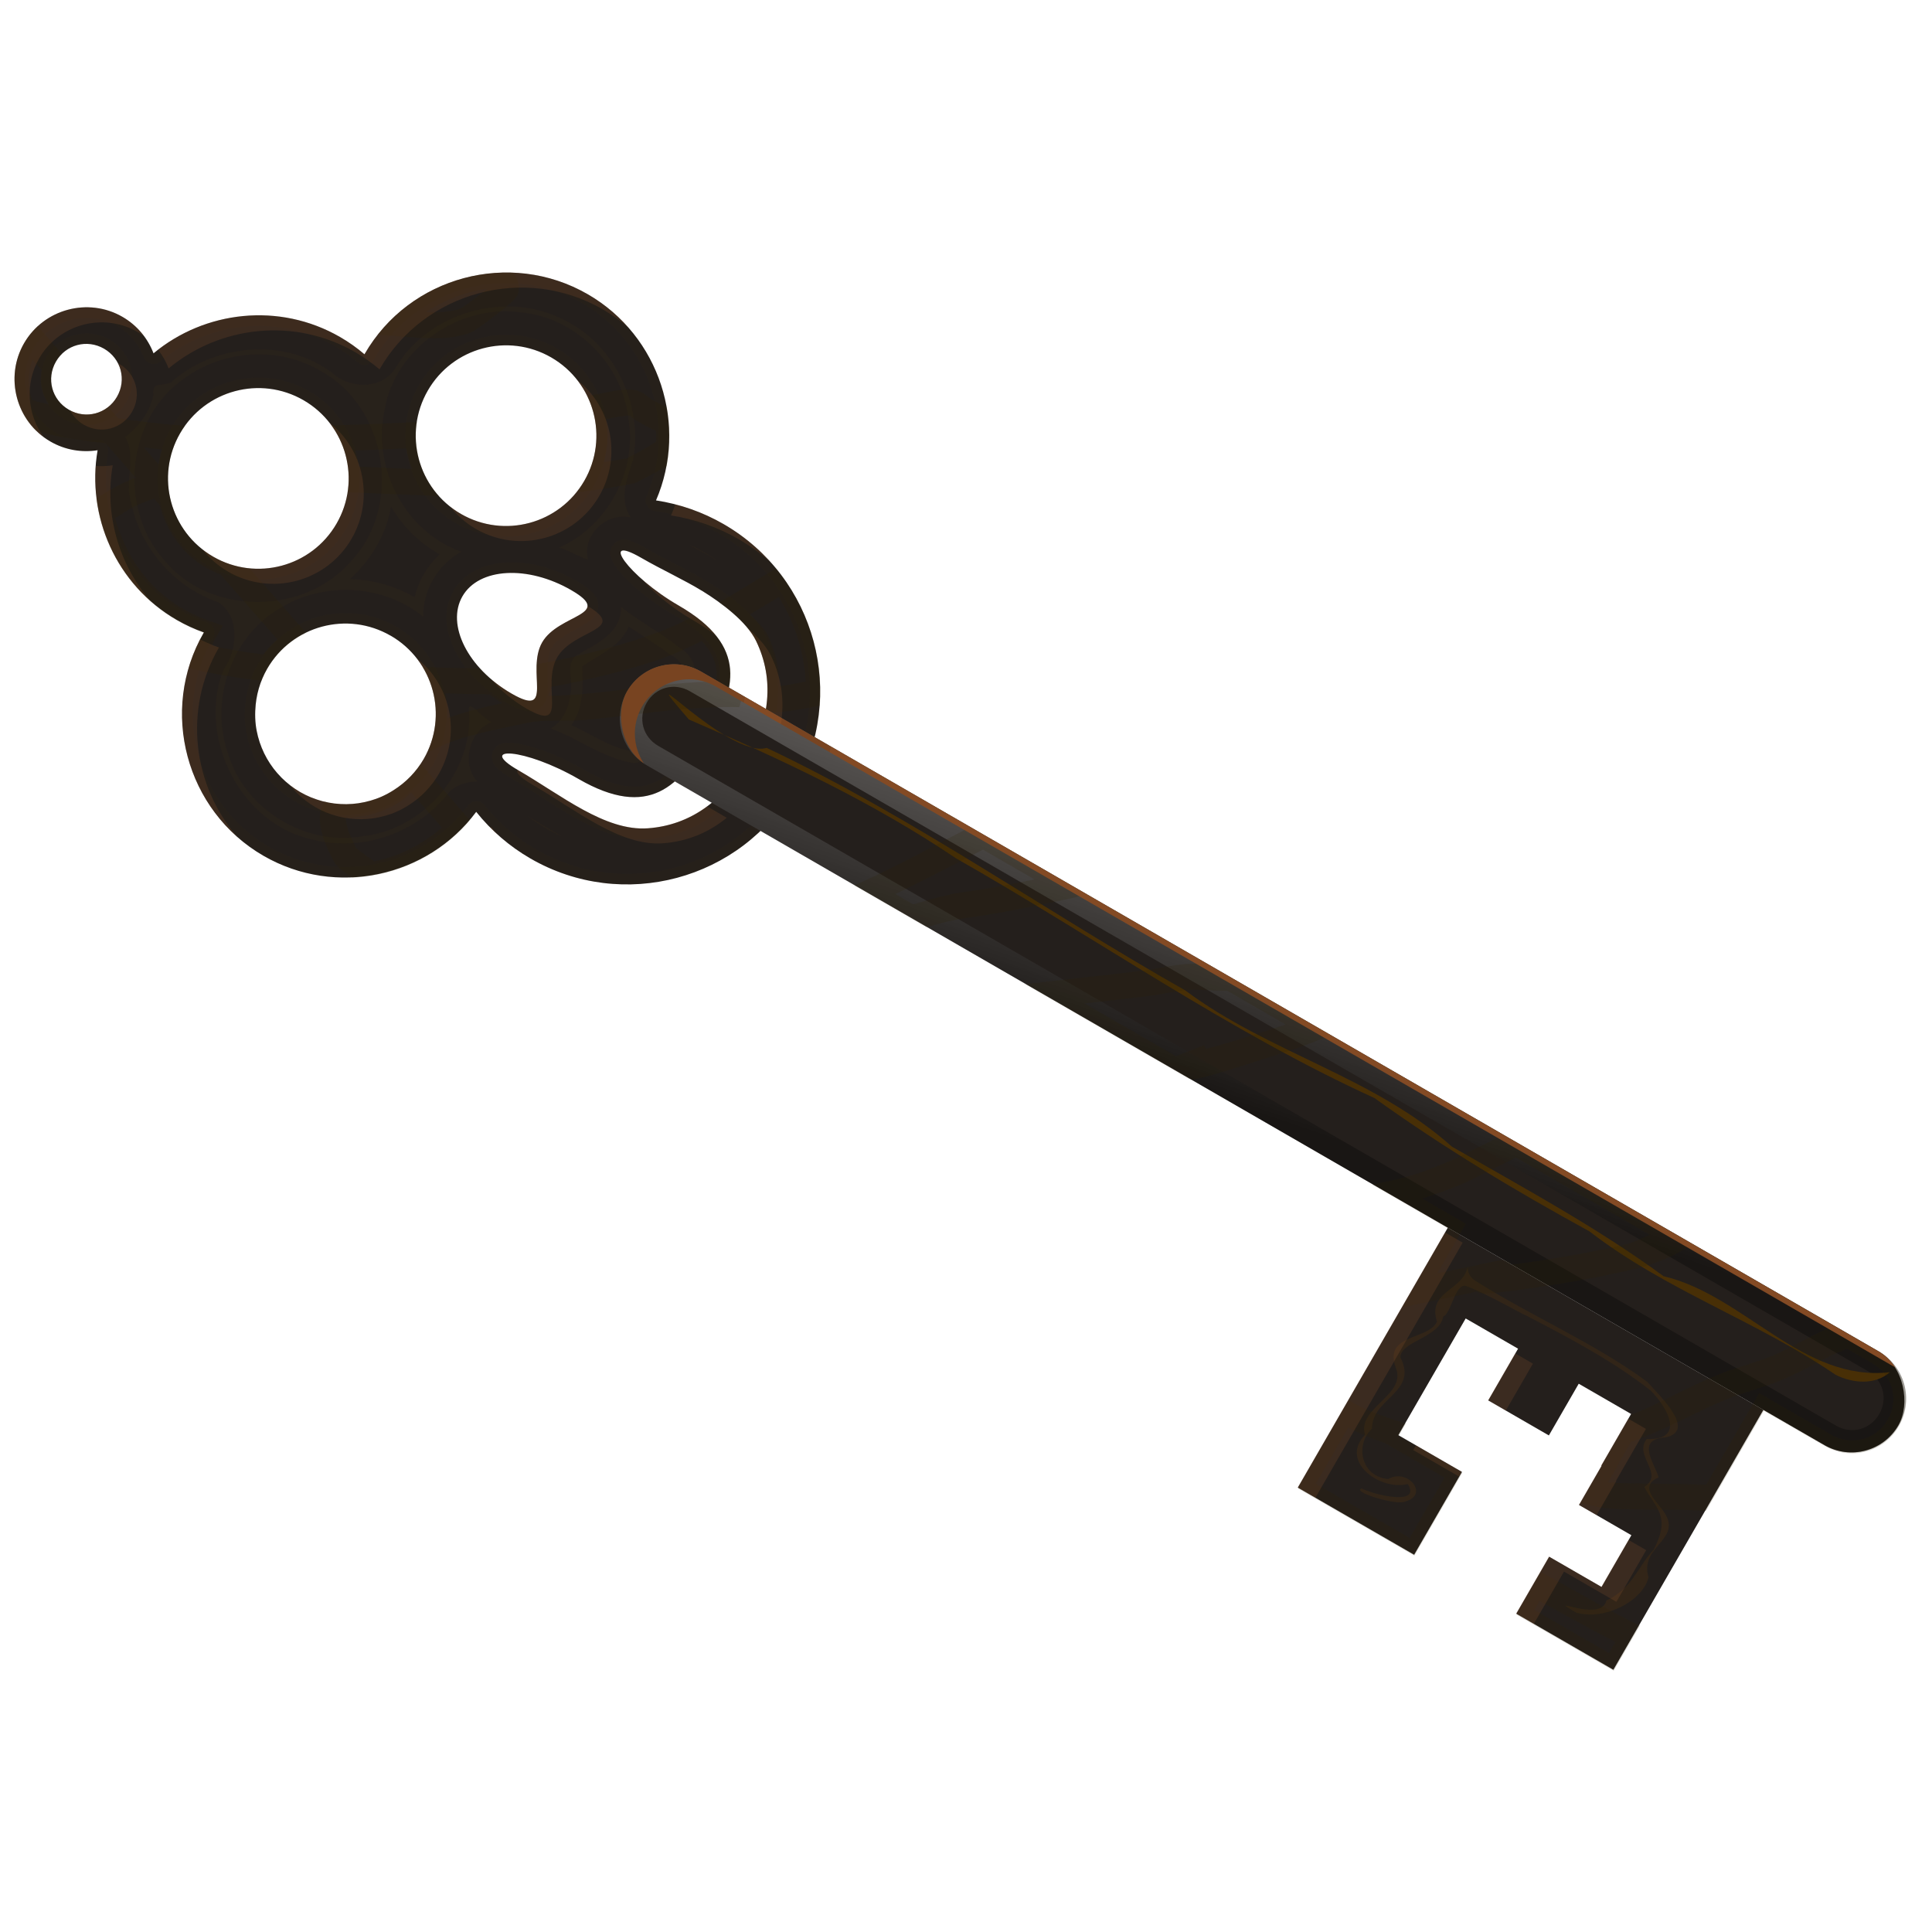 <?xml version="1.0" encoding="UTF-8" standalone="no"?>
<!-- Created with Inkscape (http://www.inkscape.org/) -->

<svg
   width="512"
   height="512"
   viewBox="0 0 135.467 135.467"
   version="1.1"
   id="svg5"
   inkscape:version="1.4.2 (ebf0e940d0, 2025-05-08)"
   sodipodi:docname="dialog-password-panel.svg"
   xmlns:inkscape="http://www.inkscape.org/namespaces/inkscape"
   xmlns:sodipodi="http://sodipodi.sourceforge.net/DTD/sodipodi-0.dtd"
   xmlns:xlink="http://www.w3.org/1999/xlink"
   xmlns="http://www.w3.org/2000/svg"
   xmlns:svg="http://www.w3.org/2000/svg">
  <sodipodi:namedview
     id="namedview7"
     pagecolor="#242424"
     bordercolor="#666666"
     borderopacity="1"
     inkscape:showpageshadow="0"
     inkscape:pageopacity="0"
     inkscape:pagecheckerboard="1"
     inkscape:deskcolor="#000000"
     inkscape:document-units="px"
     showgrid="false"
     inkscape:zoom="0.65186406"
     inkscape:cx="338.26071"
     inkscape:cy="68.265767"
     inkscape:window-width="3256"
     inkscape:window-height="1080"
     inkscape:window-x="1864"
     inkscape:window-y="0"
     inkscape:window-maximized="0"
     inkscape:current-layer="layer1" />
  <defs
     id="defs2">
    <linearGradient
       id="linearGradient16"
       inkscape:collect="always">
      <stop
         style="stop-color:#ffffff;stop-opacity:1;"
         offset="0"
         id="stop16" />
      <stop
         style="stop-color:#000000;stop-opacity:1;"
         offset="1"
         id="stop17" />
    </linearGradient>
    <filter
       inkscape:collect="always"
       style="color-interpolation-filters:sRGB"
       id="filter15"
       x="-0.031"
       y="-0.307"
       width="1.062"
       height="1.615">
      <feGaussianBlur
         inkscape:collect="always"
         stdDeviation="0.921"
         id="feGaussianBlur15" />
    </filter>
    <clipPath
       clipPathUnits="userSpaceOnUse"
       id="clipPath16">
      <path
         style="baseline-shift:baseline;display:inline;overflow:visible;vector-effect:none;fill:#d45500;stroke-width:1;stroke-linecap:round;stroke-linejoin:round;stroke-miterlimit:12;paint-order:markers stroke fill;enable-background:accumulate;stop-color:#000000"
         d="m 11.586,38.592 h 63.724 c 1.405,0 2.537,1.131 2.537,2.537 0,1.405 -1.131,2.537 -2.537,2.537 H 11.586 c -1.405,0 -2.537,-1.131 -2.537,-2.537 0,-1.405 1.131,-2.537 2.537,-2.537 z"
         id="path16" />
    </clipPath>
    <linearGradient
       inkscape:collect="always"
       xlink:href="#linearGradient16"
       id="linearGradient17"
       x1="41.035"
       y1="31.292"
       x2="43.448"
       y2="43.666"
       gradientUnits="userSpaceOnUse" />
    <clipPath
       clipPathUnits="userSpaceOnUse"
       id="clipPath19">
      <path
         style="baseline-shift:baseline;display:inline;overflow:visible;vector-effect:none;fill:#241f1c;stroke-width:1;stroke-linecap:round;stroke-linejoin:round;stroke-miterlimit:12;paint-order:markers stroke fill;enable-background:accumulate;stop-color:#000000"
         d="m 32.868,7.559 c -4.207,0 -7.654,3.447 -7.654,7.654 0,0.005 -9e-6,0.009 0,0.014 -0.453,-0.084 -0.919,-0.129 -1.395,-0.129 -3.288,0 -6.111,2.105 -7.188,5.033 -0.58,-0.47 -1.317,-0.753 -2.117,-0.753 -1.853,0 -3.374,1.521 -3.374,3.374 0,1.853 1.521,3.374 3.374,3.374 0.799,0 1.536,-0.283 2.117,-0.753 1.077,2.928 3.901,5.033 7.188,5.033 0.476,0 0.942,-0.044 1.395,-0.128 -10e-6,0.005 0,0.01 0,0.016 0,4.207 3.447,7.654 7.654,7.654 3.907,0 7.16,-2.974 7.603,-6.768 1.051,0.411 2.169,0.622 3.297,0.622 4.998,-5e-6 9.049,-4.051 9.049,-9.049 0,-4.998 -4.051,-9.049 -9.049,-9.049 -1.128,-3.1e-5 -2.247,0.211 -3.297,0.622 -0.443,-3.794 -3.696,-6.768 -7.603,-6.768 z m 0,3.42 c 2.338,0 4.233,1.895 4.233,4.233 0,2.338 -1.895,4.233 -4.233,4.233 -2.338,0 -4.233,-1.895 -4.233,-4.233 0,-2.338 1.895,-4.233 4.233,-4.233 z m 11.62,5.94 c 1.025,0.029 2.5,0.198 3.334,0.763 1.667,1.13 2.428,2.933 2.428,5.073 0,2.14 -0.761,3.941 -2.428,5.07 -1.667,1.13 -4.313,0.68 -6.613,0.68 -2.3,0 -0.291,-1.058 2.645,-1.058 3.825,3.2e-5 4.28,-2.101 4.28,-4.693 -2.65e-4,-2.592 -0.455,-4.693 -4.28,-4.693 -2.751,7.5e-5 -4.945,-1.058 -2.645,-1.058 1.15,0 2.254,-0.112 3.279,-0.084 z m -20.672,1.601 c 2.338,0 4.233,1.895 4.233,4.233 0,2.338 -1.895,4.233 -4.233,4.233 -2.338,0 -4.233,-1.895 -4.233,-4.233 0,-2.338 1.895,-4.233 4.233,-4.233 z m 15.32,1.436 c 2.361,3.1e-5 0.041,1.253 0.041,2.798 -2.1e-5,1.545 2.32,2.798 -0.041,2.798 -2.361,1.55e-4 -4.275,-1.253 -4.275,-2.798 1.9e-5,-1.546 1.914,-2.798 4.275,-2.798 z m -24.622,1.148 c 0.922,0 1.651,0.728 1.651,1.65 0,0.922 -0.729,1.651 -1.651,1.651 -0.922,0 -1.651,-0.729 -1.651,-1.651 0,-0.922 0.729,-1.65 1.651,-1.65 z m 18.354,4.931 c 2.338,0 4.233,1.895 4.233,4.233 -0.002,0.685 -0.17,1.359 -0.49,1.965 -0.099,0.192 -0.212,0.375 -0.338,0.55 -0.11,0.151 -0.232,0.291 -0.36,0.425 -0.007,0.007 -0.014,0.013 -0.021,0.02 -0.125,0.128 -0.258,0.248 -0.398,0.359 -0.005,0.004 -0.01,0.008 -0.014,0.011 -0.141,0.111 -0.29,0.213 -0.445,0.305 -0.008,0.004 -0.015,0.009 -0.023,0.013 -0.151,0.089 -0.307,0.168 -0.47,0.237 -0.013,0.006 -0.025,0.011 -0.038,0.017 -0.158,0.066 -0.321,0.123 -0.489,0.169 -0.014,0.004 -0.027,0.008 -0.041,0.012 -0.166,0.044 -0.336,0.079 -0.51,0.103 -0.013,0.002 -0.026,0.005 -0.039,0.007 -0.182,0.024 -0.368,0.038 -0.557,0.038 -0.188,0 -0.372,-0.014 -0.553,-0.037 -0.011,-0.002 -0.021,-0.004 -0.032,-0.006 -0.175,-0.024 -0.346,-0.059 -0.513,-0.103 -0.012,-0.004 -0.023,-0.007 -0.035,-0.011 -0.169,-0.046 -0.333,-0.103 -0.492,-0.168 -0.01,-0.004 -0.019,-0.009 -0.029,-0.013 -0.163,-0.069 -0.32,-0.147 -0.471,-0.235 -0.007,-0.004 -0.015,-0.009 -0.022,-0.013 -0.155,-0.091 -0.304,-0.192 -0.445,-0.302 -0.003,-0.003 -0.007,-0.005 -0.01,-0.008 -0.142,-0.111 -0.276,-0.229 -0.402,-0.357 -0.005,-0.005 -0.011,-0.01 -0.016,-0.015 -0.129,-0.132 -0.251,-0.271 -0.362,-0.42 -0.129,-0.174 -0.244,-0.358 -0.345,-0.55 -0.008,-0.016 -0.015,-0.033 -0.023,-0.049 -0.315,-0.601 -0.48,-1.269 -0.483,-1.947 0,-2.338 1.895,-4.233 4.233,-4.233 z"
         id="path20" />
    </clipPath>
    <filter
       inkscape:collect="always"
       style="color-interpolation-filters:sRGB"
       id="filter20"
       x="-0.02"
       y="-0.028"
       width="1.041"
       height="1.055">
      <feGaussianBlur
         inkscape:collect="always"
         stdDeviation="0.363"
         id="feGaussianBlur20" />
    </filter>
    <filter
       inkscape:collect="always"
       style="color-interpolation-filters:sRGB"
       id="filter21"
       x="-0.033"
       y="-0.035"
       width="1.066"
       height="1.07">
      <feGaussianBlur
         inkscape:collect="always"
         stdDeviation="0.398"
         id="feGaussianBlur21" />
    </filter>
    <filter
       inkscape:collect="always"
       style="color-interpolation-filters:sRGB"
       id="filter23"
       x="-0.016"
       y="-0.618"
       width="1.031"
       height="2.235">
      <feGaussianBlur
         inkscape:collect="always"
         stdDeviation="0.56"
         id="feGaussianBlur23" />
    </filter>
    <filter
       inkscape:collect="always"
       style="color-interpolation-filters:sRGB"
       id="filter25"
       x="-0.063"
       y="-0.085"
       width="1.127"
       height="1.17">
      <feGaussianBlur
         inkscape:collect="always"
         stdDeviation="0.541"
         id="feGaussianBlur25" />
    </filter>
    <clipPath
       clipPathUnits="userSpaceOnUse"
       id="clipPath27">
      <path
         id="path28"
         style="baseline-shift:baseline;display:inline;overflow:visible;vector-effect:none;fill:#241f1c;stroke:none;stroke-width:1;stroke-linecap:round;stroke-linejoin:round;stroke-miterlimit:12;stroke-opacity:1;paint-order:markers stroke fill;enable-background:accumulate;stop-color:#000000"
         d="m 29.497,-5.628 c -5.497,0 -10.001,4.504 -10.001,10.001 0,0.006 -1.2e-5,0.013 0,0.019 -0.591,-0.11 -1.2,-0.168 -1.822,-0.168 -4.296,0 -7.985,2.751 -9.392,6.576 C 7.523,10.186 6.56,9.817 5.515,9.817 c -2.422,0 -4.409,1.986 -4.409,4.408 0,2.422 1.987,4.41 4.409,4.41 1.044,0 2.008,-0.369 2.766,-0.984 1.407,3.825 5.097,6.576 9.392,6.576 0.622,0 1.231,-0.057 1.822,-0.167 -1.3e-5,0.007 0,0.013 0,0.02 0,5.497 4.505,10 10.001,10 5.105,0 9.355,-3.886 9.934,-8.843 1.373,0.537 2.834,0.813 4.309,0.813 5.379,-4e-6 9.919,-3.592 11.352,-8.509 H 103.688 V 35.916 h 8.227 v -5.858 h -4.5 v -4.594 -3.656 h 3.703 v 3.656 h 4.289 v -3.656 h 3.703 v 3.656 h 0.024 v 2.766 h 3.703 v 3.656 h -3.703 v 4.03 h 6.867 V 17.541 h 4.315 c 1.836,0 3.315,-1.478 3.315,-3.315 0,-1.836 -1.478,-3.315 -3.315,-3.315 H 55.092 C 53.659,5.995 49.119,2.402 43.739,2.402 c -1.474,-4.1e-5 -2.936,0.276 -4.309,0.813 -0.579,-4.958 -4.828,-8.843 -9.934,-8.843 z m 0,4.469 c 3.055,0 5.531,2.477 5.531,5.531 0,3.055 -2.476,5.531 -5.531,5.531 -3.055,0 -5.531,-2.476 -5.531,-5.531 0,-3.055 2.477,-5.531 5.531,-5.531 z m 15.183,7.761 c 1.339,0.037 3.266,0.259 4.355,0.997 1.245,0.844 2.103,1.975 2.61,3.312 H 49.032 C 48.441,9.217 47.045,8.095 43.85,8.095 40.256,8.095 37.389,6.712 40.394,6.712 c 1.503,0 2.946,-0.147 4.285,-0.11 z M 17.669,8.694 c 3.055,0 5.531,2.476 5.531,5.531 0,3.055 -2.477,5.531 -5.531,5.531 -3.055,-2e-6 -5.531,-2.477 -5.531,-5.531 0,-3.055 2.477,-5.531 5.531,-5.531 z m 20.017,1.876 c 3.084,4e-5 0.053,1.637 0.053,3.656 -2.9e-5,2.019 3.031,3.656 -0.053,3.656 -3.085,2.03e-4 -5.585,-1.637 -5.585,-3.656 2.9e-5,-2.019 2.501,-3.656 5.585,-3.656 z m -32.171,1.5 c 1.204,0 2.156,0.951 2.156,2.155 0,1.204 -0.952,2.157 -2.156,2.157 -1.204,0 -2.157,-0.953 -2.157,-2.157 0,-1.204 0.953,-2.155 2.157,-2.155 z m 43.517,5.471 h 2.614 c -0.507,1.337 -1.365,2.468 -2.611,3.312 -2.178,1.476 -5.635,0.888 -8.64,0.888 -3.005,0 -0.38,-1.382 3.456,-1.382 3.196,2.8e-5 4.591,-1.122 5.182,-2.817 z m -19.535,0.972 c 3.055,0 5.531,2.477 5.531,5.531 -0.002,0.895 -0.222,1.776 -0.64,2.568 -0.129,0.25 -0.276,0.49 -0.442,0.718 -0.143,0.197 -0.303,0.38 -0.471,0.556 -0.009,0.009 -0.019,0.018 -0.028,0.026 -0.163,0.168 -0.337,0.324 -0.52,0.469 -0.006,0.005 -0.012,0.01 -0.019,0.015 -0.185,0.146 -0.379,0.278 -0.582,0.399 -0.01,0.006 -0.02,0.012 -0.029,0.018 -0.197,0.116 -0.402,0.219 -0.614,0.31 -0.016,0.007 -0.033,0.015 -0.049,0.022 -0.207,0.086 -0.419,0.16 -0.639,0.221 -0.018,0.005 -0.035,0.011 -0.053,0.017 -0.217,0.058 -0.439,0.103 -0.666,0.135 -0.017,0.003 -0.034,0.006 -0.051,0.009 -0.238,0.031 -0.48,0.049 -0.728,0.049 -0.245,0 -0.486,-0.018 -0.722,-0.049 -0.014,-0.002 -0.028,-0.005 -0.041,-0.007 -0.229,-0.031 -0.451,-0.077 -0.67,-0.134 -0.015,-0.005 -0.03,-0.009 -0.045,-0.014 -0.221,-0.06 -0.435,-0.134 -0.643,-0.22 -0.013,-0.006 -0.025,-0.011 -0.038,-0.017 -0.213,-0.09 -0.418,-0.192 -0.616,-0.307 -0.01,-0.006 -0.019,-0.011 -0.029,-0.017 -0.203,-0.12 -0.397,-0.25 -0.582,-0.394 -0.004,-0.003 -0.009,-0.007 -0.013,-0.01 -0.185,-0.145 -0.361,-0.299 -0.526,-0.467 -0.007,-0.007 -0.014,-0.013 -0.021,-0.02 -0.168,-0.173 -0.329,-0.354 -0.473,-0.548 -0.169,-0.228 -0.319,-0.468 -0.451,-0.719 -0.011,-0.021 -0.02,-0.043 -0.03,-0.064 -0.411,-0.785 -0.627,-1.658 -0.63,-2.545 0,-3.055 2.477,-5.531 5.531,-5.531 z" />
    </clipPath>
    <clipPath
       clipPathUnits="userSpaceOnUse"
       id="clipPath31">
      <path
         id="path32"
         style="baseline-shift:baseline;display:inline;overflow:visible;vector-effect:none;fill:#c83737;stroke:none;stroke-width:1;stroke-linecap:round;stroke-linejoin:round;stroke-miterlimit:12;stroke-opacity:1;paint-order:markers stroke fill;enable-background:accumulate;stop-color:#000000"
         d="m 41.204,20.631 c -5.45,-3.147 -12.495,-1.259 -15.641,4.191 -0.004,0.006 -0.007,0.013 -0.011,0.019 -0.523,-0.448 -1.094,-0.854 -1.71,-1.21 C 19.583,21.172 14.35,21.787 10.765,24.775 10.365,23.732 9.621,22.814 8.586,22.217 6.185,20.83 3.077,21.662 1.691,24.063 c -1.386,2.401 -0.554,5.51 1.847,6.896 1.035,0.598 2.202,0.783 3.305,0.608 -0.794,4.599 1.289,9.437 5.548,11.896 0.617,0.356 1.253,0.648 1.902,0.877 -0.004,0.007 -0.008,0.013 -0.012,0.02 -3.147,5.45 -1.258,12.494 4.192,15.64 5.062,2.923 11.499,1.502 14.911,-3.082 1.054,1.319 2.345,2.429 3.806,3.273 5.334,3.079 11.891,2.116 16.126,-1.938 l 48.182,27.818 -10.519,18.219 8.157,4.709 3.353,-5.808 -4.462,-2.576 2.63,-4.555 2.093,-3.625 3.672,2.12 -2.093,3.625 4.253,2.455 2.093,-3.625 3.671,2.119 -2.093,3.625 0.024,0.014 -1.583,2.742 3.672,2.12 -2.093,3.625 -3.672,-2.12 -2.307,3.995 6.809,3.931 10.519,-18.219 4.278,2.47 c 1.821,1.051 4.133,0.432 5.184,-1.389 1.051,-1.821 0.432,-4.133 -1.389,-5.184 L 57.113,51.681 C 58.507,45.986 56.062,39.825 50.728,36.746 49.267,35.902 47.66,35.339 45.991,35.085 48.255,29.838 46.266,23.554 41.204,20.631 Z m -2.558,4.431 c 3.029,1.749 4.066,5.622 2.317,8.65 -1.749,3.029 -5.621,4.066 -8.65,2.318 -3.029,-1.749 -4.067,-5.621 -2.318,-8.65 1.749,-3.029 5.622,-4.067 8.651,-2.318 z M 49.256,41.448 c 1.306,0.804 3.09,2.127 3.747,3.482 0.752,1.55 0.955,3.163 0.692,4.778 l -2.591,-1.496 c 0.384,-2.018 -0.357,-3.93 -3.525,-5.759 -3.563,-2.057 -5.614,-5.069 -2.635,-3.349 1.49,0.86 3.005,1.54 4.311,2.344 z M 21.279,28.06 c 3.029,1.749 4.067,5.621 2.318,8.65 -1.749,3.029 -5.622,4.067 -8.651,2.318 -3.029,-1.749 -4.067,-5.622 -2.318,-8.651 1.749,-3.029 5.622,-4.066 8.65,-2.317 z m 18.773,13.318 c 3.058,1.766 -0.884,1.653 -2.04,3.655 -1.156,2.002 0.912,5.36 -2.146,3.595 -3.058,-1.765 -4.601,-4.82 -3.445,-6.822 1.156,-2.002 4.572,-2.194 7.631,-0.428 z M 7.296,24.45 c 1.194,0.689 1.594,2.177 0.904,3.372 -0.689,1.194 -2.179,1.594 -3.373,0.905 -1.194,-0.689 -1.593,-2.18 -0.904,-3.374 0.689,-1.194 2.178,-1.592 3.372,-0.902 z m 40.014,30.335 2.592,1.496 c -1.267,1.035 -2.766,1.665 -4.485,1.789 -3.005,0.217 -6.095,-2.345 -9.075,-4.066 -2.98,-1.72 0.414,-1.588 4.217,0.608 3.169,1.829 5.195,1.515 6.751,0.173 z M 27.385,44.565 c 3.029,1.749 4.066,5.622 2.317,8.65 -0.515,0.886 -1.237,1.634 -2.105,2.179 -0.271,0.174 -0.555,0.328 -0.849,0.459 -0.255,0.113 -0.518,0.203 -0.785,0.281 -0.014,0.003 -0.029,0.007 -0.043,0.01 -0.257,0.073 -0.519,0.128 -0.784,0.168 -0.009,0.001 -0.018,0.003 -0.027,0.004 -0.266,0.039 -0.535,0.058 -0.806,0.062 -0.013,1.32e-4 -0.026,5.29e-4 -0.039,5.29e-4 -0.262,0.002 -0.524,-0.013 -0.786,-0.044 -0.02,-0.002 -0.041,-0.004 -0.061,-0.007 -0.254,-0.033 -0.508,-0.081 -0.76,-0.146 -0.021,-0.005 -0.042,-0.009 -0.062,-0.014 -0.248,-0.067 -0.494,-0.149 -0.738,-0.248 -0.019,-0.007 -0.037,-0.013 -0.056,-0.02 -0.254,-0.106 -0.504,-0.226 -0.75,-0.368 -0.243,-0.14 -0.471,-0.296 -0.688,-0.462 -0.012,-0.01 -0.025,-0.02 -0.037,-0.031 -0.209,-0.162 -0.404,-0.334 -0.587,-0.517 -0.012,-0.013 -0.025,-0.027 -0.037,-0.04 -0.184,-0.186 -0.355,-0.382 -0.512,-0.587 -0.009,-0.013 -0.018,-0.026 -0.028,-0.038 -0.16,-0.211 -0.305,-0.43 -0.435,-0.657 -0.006,-0.011 -0.013,-0.022 -0.019,-0.033 -0.133,-0.235 -0.25,-0.476 -0.351,-0.724 -0.002,-0.006 -0.005,-0.012 -0.007,-0.018 -0.1,-0.25 -0.187,-0.504 -0.254,-0.764 -0.003,-0.011 -0.006,-0.021 -0.009,-0.032 -0.068,-0.268 -0.123,-0.539 -0.155,-0.814 -0.037,-0.322 -0.049,-0.647 -0.036,-0.971 0.001,-0.027 0.005,-0.054 0.006,-0.08 0.042,-1.014 0.327,-2.003 0.832,-2.884 1.749,-3.029 5.622,-4.066 8.65,-2.317 z" />
    </clipPath>
    <filter
       inkscape:collect="always"
       style="color-interpolation-filters:sRGB"
       id="filter32"
       x="-0.013"
       y="-0.018"
       width="1.025"
       height="1.035">
      <feGaussianBlur
         inkscape:collect="always"
         stdDeviation="0.694"
         id="feGaussianBlur32" />
    </filter>
    <clipPath
       clipPathUnits="userSpaceOnUse"
       id="clipPath34">
      <rect
         style="display:inline;fill:#ff0000;fill-opacity:1;stroke:none;stroke-width:4.233;stroke-linecap:round;stroke-linejoin:round;stroke-miterlimit:12;stroke-dasharray:none;stroke-opacity:1;paint-order:markers stroke fill"
         id="rect35"
         width="102.932"
         height="7.591"
         x="62.313"
         y="16.2"
         ry="3.795"
         inkscape:label="rect33" />
    </clipPath>
    <filter
       inkscape:collect="always"
       style="color-interpolation-filters:sRGB"
       id="filter35"
       x="-0.02"
       y="-0.267"
       width="1.04"
       height="1.533">
      <feGaussianBlur
         inkscape:collect="always"
         stdDeviation="0.842"
         id="feGaussianBlur35" />
    </filter>
  </defs>
  <g
     inkscape:label="Skeleton Key"
     inkscape:groupmode="layer"
     id="layer1">
    <g
       id="g30">
      <path
         id="path1"
         style="baseline-shift:baseline;display:inline;overflow:visible;vector-effect:none;fill:#241f1c;stroke:none;stroke-width:1;stroke-linecap:round;stroke-linejoin:round;stroke-miterlimit:12;stroke-opacity:1;paint-order:markers stroke fill;enable-background:accumulate;stop-color:#000000"
         d="m 41.21,20.631 c -5.451,-3.147 -12.497,-1.259 -15.644,4.192 -0.004,0.006 -0.007,0.012 -0.011,0.019 C 25.032,24.393 24.461,23.987 23.844,23.631 19.585,21.172 14.351,21.788 10.765,24.775 10.365,23.732 9.621,22.814 8.586,22.216 6.185,20.83 3.076,21.662 1.69,24.064 c -1.386,2.401 -0.553,5.51 1.848,6.897 1.035,0.598 2.202,0.783 3.306,0.608 -0.795,4.599 1.289,9.439 5.549,11.898 0.617,0.356 1.253,0.648 1.903,0.877 -0.004,0.007 -0.008,0.013 -0.012,0.02 -3.147,5.451 -1.259,12.496 4.192,15.643 5.063,2.923 11.502,1.503 14.914,-3.082 1.054,1.319 2.345,2.429 3.807,3.273 6.476,3.739 14.756,1.52 18.494,-4.956 3.739,-6.476 1.52,-14.756 -4.956,-18.494 -1.462,-0.844 -3.069,-1.407 -4.738,-1.661 2.264,-5.248 0.274,-11.534 -4.788,-14.457 z m -2.559,4.432 c 3.029,1.749 4.067,5.623 2.318,8.652 -1.749,3.029 -5.623,4.067 -8.652,2.318 -3.029,-1.749 -4.067,-5.623 -2.318,-8.652 1.749,-3.029 5.623,-4.067 8.652,-2.318 z m 10.613,16.389 c 1.307,0.804 3.091,2.127 3.748,3.483 1.315,2.711 0.952,5.616 -0.649,8.389 -1.601,2.773 -3.933,4.537 -6.939,4.754 -3.005,0.217 -6.097,-2.346 -9.077,-4.067 -2.98,-1.721 0.414,-1.588 4.218,0.608 4.956,2.861 7.118,0.479 9.056,-2.879 1.939,-3.358 2.921,-6.421 -2.035,-9.282 -3.564,-2.058 -5.615,-5.07 -2.635,-3.35 1.49,0.86 3.005,1.541 4.312,2.345 z M 21.281,28.061 c 3.029,1.749 4.067,5.623 2.318,8.652 -1.749,3.029 -5.623,4.067 -8.652,2.318 -3.029,-1.749 -4.067,-5.623 -2.318,-8.652 1.749,-3.029 5.623,-4.067 8.652,-2.318 z m 18.776,13.321 c 3.059,1.766 -0.884,1.654 -2.04,3.656 -1.156,2.002 0.912,5.361 -2.146,3.595 -3.059,-1.766 -4.602,-4.821 -3.445,-6.824 1.156,-2.003 4.573,-2.194 7.632,-0.428 z M 7.296,24.45 c 1.194,0.69 1.594,2.178 0.904,3.373 C 7.511,29.017 6.021,29.417 4.827,28.727 3.632,28.038 3.233,26.547 3.923,25.353 4.612,24.159 6.102,23.761 7.296,24.45 Z M 27.389,44.569 c 3.029,1.749 4.067,5.623 2.318,8.652 -0.515,0.886 -1.237,1.634 -2.105,2.18 -0.271,0.174 -0.555,0.328 -0.85,0.459 -0.255,0.113 -0.518,0.204 -0.785,0.282 -0.014,0.004 -0.028,0.007 -0.043,0.01 -0.257,0.073 -0.519,0.128 -0.784,0.168 -0.009,0.001 -0.018,0.003 -0.027,0.004 -0.266,0.039 -0.535,0.059 -0.806,0.062 -0.013,1.82e-4 -0.026,3.31e-4 -0.04,4.03e-4 -0.262,0.002 -0.524,-0.013 -0.786,-0.044 -0.02,-0.002 -0.041,-0.004 -0.061,-0.007 -0.254,-0.033 -0.508,-0.081 -0.76,-0.146 -0.021,-0.005 -0.041,-0.01 -0.062,-0.014 -0.248,-0.067 -0.494,-0.149 -0.738,-0.247 -0.019,-0.006 -0.038,-0.013 -0.056,-0.02 -0.254,-0.106 -0.505,-0.226 -0.75,-0.368 -0.243,-0.14 -0.472,-0.296 -0.689,-0.462 -0.012,-0.01 -0.024,-0.021 -0.037,-0.031 -0.209,-0.162 -0.404,-0.335 -0.587,-0.517 -0.012,-0.013 -0.025,-0.027 -0.037,-0.04 -0.184,-0.186 -0.355,-0.382 -0.512,-0.587 -0.009,-0.013 -0.019,-0.026 -0.028,-0.038 -0.16,-0.211 -0.304,-0.43 -0.435,-0.657 -0.006,-0.011 -0.013,-0.022 -0.019,-0.033 -0.133,-0.235 -0.251,-0.476 -0.351,-0.724 -0.002,-0.006 -0.005,-0.012 -0.008,-0.018 -0.1,-0.25 -0.187,-0.503 -0.254,-0.763 -0.003,-0.011 -0.006,-0.021 -0.009,-0.032 -0.068,-0.268 -0.123,-0.539 -0.155,-0.814 -0.037,-0.322 -0.049,-0.647 -0.036,-0.971 0.001,-0.027 0.005,-0.054 0.006,-0.08 0.042,-1.014 0.327,-2.003 0.831,-2.884 1.749,-3.029 5.623,-4.067 8.652,-2.318 z"
         sodipodi:nodetypes="sscscssscscssccsccssssssssssscccssssssscccccsssssscccccccscccccccsccccccccccccccccs" />
      <path
         style="baseline-shift:baseline;display:inline;overflow:visible;opacity:0.234;mix-blend-mode:normal;vector-effect:none;fill:#533400;stroke-width:0.668;stroke-linecap:round;stroke-linejoin:round;stroke-miterlimit:12;paint-order:markers stroke fill;filter:url(#filter20);enable-background:accumulate;stop-color:#000000"
         d="m 32.867,7.059 c -4.296,10e-8 -7.763,3.406 -8.049,7.633 -0.331,-0.041 -0.659,-0.092 -1,-0.092 -3.333,0 -6.168,2.06 -7.428,4.947 -0.574,-0.336 -1.169,-0.668 -1.877,-0.668 -2.127,0 -3.875,1.748 -3.875,3.875 0,2.127 1.748,3.875 3.875,3.875 0.708,0 1.303,-0.332 1.877,-0.668 1.26,2.888 4.095,4.947 7.428,4.947 0.341,0 0.669,-0.051 1,-0.092 0.286,4.227 3.753,7.633 8.049,7.633 3.975,0 7.241,-2.92 7.943,-6.705 0.96,0.315 1.945,0.559 2.957,0.559 5.268,-4e-6 9.551,-4.281 9.551,-9.549 0,-5.268 -4.283,-9.549 -9.551,-9.549 -1.012,-2.8e-5 -1.997,0.244 -2.957,0.559 -0.702,-3.785 -3.968,-6.705 -7.943,-6.705 z m 0,1 c 3.654,0 6.693,2.782 7.107,6.326 a 0.5,0.5 0 0 0 0.678,0.408 c 0.993,-0.388 2.049,-0.588 3.115,-0.588 4.728,10e-7 8.551,3.821 8.551,8.549 0,4.728 -3.823,8.549 -8.551,8.549 -1.066,-3.4e-5 -2.122,-0.199 -3.115,-0.588 a 0.5,0.5 0 0 0 -0.678,0.408 c -0.414,3.544 -3.454,6.326 -7.107,6.326 -3.934,0 -7.154,-3.221 -7.154,-7.154 0,-0.006 -8e-6,-0.01 0,-0.014 a 0.5,0.5 0 0 0 -0.592,-0.492 c -0.422,0.079 -0.857,0.119 -1.303,0.119 -3.074,0 -5.713,-1.97 -6.719,-4.705 A 0.5,0.5 0 0 0 16.316,24.986 c -0.495,0.402 -1.121,0.643 -1.803,0.643 -1.58,0 -2.875,-1.295 -2.875,-2.875 0,-1.58 1.295,-2.875 2.875,-2.875 0.681,0 1.307,0.241 1.803,0.643 a 0.5,0.5 0 0 0 0.783,-0.217 c 1.006,-2.735 3.645,-4.705 6.719,-4.705 0.445,0 0.88,0.04 1.303,0.119 a 0.5,0.5 0 0 0 0.592,-0.492 c -7e-6,-0.004 0,-0.008 0,-0.014 0,-3.934 3.221,-7.154 7.154,-7.154 z m 0,2.422 c -2.608,0 -4.732,2.124 -4.732,4.732 0,2.608 2.124,4.734 4.732,4.734 2.608,-10e-7 4.734,-2.126 4.734,-4.734 0,-2.608 -2.126,-4.732 -4.734,-4.732 z m 0,1 c 2.068,0 3.734,1.665 3.734,3.732 0,2.068 -1.667,3.734 -3.734,3.734 -2.068,0 -3.732,-1.667 -3.732,-3.734 0,-2.068 1.665,-3.732 3.732,-3.732 z m 11.635,4.939 c -1.072,-0.03 -2.176,0.084 -3.293,0.084 -0.307,0 -0.548,0.015 -0.752,0.053 -0.204,0.038 -0.397,0.052 -0.592,0.311 -0.097,0.129 -0.143,0.356 -0.1,0.514 0.043,0.158 0.125,0.249 0.197,0.318 0.144,0.138 0.292,0.212 0.473,0.291 0.722,0.316 1.978,0.572 3.418,0.572 1.821,-1.6e-5 2.679,0.464 3.164,1.16 0.486,0.697 0.615,1.765 0.615,3.031 7.3e-5,1.267 -0.13,2.336 -0.615,3.033 -0.486,0.697 -1.343,1.16 -3.164,1.16 -1.528,2.3e-5 -2.782,0.251 -3.492,0.574 -0.178,0.081 -0.326,0.155 -0.469,0.311 -0.072,0.078 -0.152,0.189 -0.176,0.359 -0.024,0.171 0.052,0.373 0.15,0.482 0.198,0.22 0.378,0.24 0.584,0.277 0.206,0.037 0.451,0.055 0.758,0.055 2.235,0 4.971,0.537 6.893,-0.766 C 49.915,27.012 50.75,25.014 50.75,22.756 c 0,-2.258 -0.835,-4.258 -2.648,-5.486 -1.022,-0.692 -2.533,-0.82 -3.6,-0.85 z m -0.027,1 c 0.983,0.028 2.421,0.24 3.066,0.678 1.521,1.031 2.209,2.637 2.209,4.658 0,2.022 -0.688,3.625 -2.209,4.656 -1.004,0.68 -2.612,0.68 -4.291,0.631 0.257,-0.019 0.328,-0.096 0.604,-0.096 2.004,1.7e-5 3.286,-0.586 3.984,-1.588 0.698,-1.002 0.795,-2.28 0.795,-3.605 -1.39e-4,-1.325 -0.097,-2.602 -0.795,-3.604 -0.698,-1.002 -1.98,-1.588 -3.984,-1.588 -0.293,8e-6 -0.397,-0.086 -0.674,-0.109 0.425,-0.017 0.907,-0.044 1.295,-0.033 z M 23.816,18.02 c -2.608,0 -4.734,2.126 -4.734,4.734 0,2.608 2.126,4.732 4.734,4.732 2.608,-1e-6 4.732,-2.124 4.732,-4.732 0,-2.608 -2.124,-4.734 -4.732,-4.734 z m 0,1 c 2.068,0 3.732,1.667 3.732,3.734 0,2.068 -1.665,3.732 -3.732,3.732 -2.068,-1e-6 -3.734,-1.665 -3.734,-3.732 0,-2.068 1.667,-3.734 3.734,-3.734 z m 15.318,0.436 c -1.269,-8.4e-5 -2.424,0.332 -3.295,0.902 -0.871,0.57 -1.479,1.417 -1.479,2.396 1.3e-5,0.979 0.607,1.828 1.479,2.398 0.871,0.57 2.026,0.9 3.295,0.9 0.317,-4e-6 0.571,-0.019 0.793,-0.07 0.222,-0.051 0.438,-0.135 0.6,-0.336 0.162,-0.201 0.188,-0.48 0.148,-0.672 -0.039,-0.192 -0.117,-0.339 -0.199,-0.486 -0.331,-0.588 -0.801,-1.212 -0.801,-1.734 -7e-6,-0.523 0.47,-1.145 0.801,-1.732 0.083,-0.147 0.16,-0.295 0.199,-0.486 0.039,-0.192 0.014,-0.473 -0.148,-0.674 -0.162,-0.201 -0.378,-0.285 -0.6,-0.336 -0.222,-0.051 -0.476,-0.07 -0.793,-0.07 z m 0,1 c 0.235,3e-6 0.378,0.02 0.488,0.039 -0.009,0.018 -0.006,0.017 -0.018,0.037 -0.239,0.425 -0.93,1.2 -0.93,2.223 -1.4e-5,1.023 0.691,1.799 0.93,2.225 0.011,0.019 0.007,0.018 0.016,0.035 -0.11,0.019 -0.253,0.039 -0.486,0.039 -1.092,7.2e-5 -2.072,-0.296 -2.748,-0.738 -0.676,-0.443 -1.025,-0.994 -1.025,-1.561 8e-6,-0.566 0.349,-1.118 1.025,-1.561 0.676,-0.443 1.656,-0.738 2.748,-0.738 z m -24.621,0.148 c -1.185,0 -2.15,0.965 -2.15,2.15 0,1.186 0.965,2.15 2.15,2.15 1.186,0 2.15,-0.965 2.15,-2.15 0,-1.185 -0.965,-2.15 -2.15,-2.15 z m 0,1 c 0.659,0 1.15,0.492 1.15,1.15 0,0.658 -0.492,1.15 -1.15,1.15 -0.658,0 -1.15,-0.492 -1.15,-1.15 0,-0.658 0.492,-1.15 1.15,-1.15 z m 18.354,3.932 c -2.608,0 -4.732,2.124 -4.732,4.732 a 0.5,0.5 0 0 0 0,0.002 c 0.003,0.756 0.187,1.501 0.537,2.172 -1.76e-4,-3.46e-4 0.002,0.002 0.002,0.002 5.94e-4,0.001 -5.94e-4,0.003 0,0.004 -0.002,-0.002 0.003,0.01 0.023,0.049 0.113,0.215 0.242,0.42 0.387,0.615 0.127,0.172 0.265,0.327 0.404,0.471 a 0.5,0.5 0 0 0 0.01,0.01 c 0.006,0.006 0.012,0.012 0.018,0.018 0.14,0.142 0.289,0.271 0.441,0.391 a 0.5,0.5 0 0 0 0.006,0.006 c 0.006,0.004 0.01,0.006 0.01,0.006 0.158,0.123 0.323,0.235 0.494,0.336 a 0.5,0.5 0 0 0 0.002,0 c 0.009,0.005 0.017,0.01 0.023,0.014 0.169,0.098 0.345,0.187 0.527,0.264 0.007,0.003 0.014,0.006 0.021,0.01 a 0.5,0.5 0 0 0 0.012,0.004 c 0.178,0.074 0.362,0.138 0.551,0.189 0.006,0.002 0.012,0.004 0.018,0.006 a 0.5,0.5 0 0 0 0.021,0.006 c 0.186,0.049 0.378,0.089 0.574,0.115 0.003,5.62e-4 0.007,0.001 0.01,0.002 a 0.5,0.5 0 0 0 0.025,0.004 c 0.198,0.025 0.403,0.041 0.615,0.041 0.214,0 0.421,-0.015 0.621,-0.041 a 0.5,0.5 0 0 0 0.023,-0.004 c 0.007,-0.001 0.014,-0.003 0.021,-0.004 l 0.025,-0.006 c 0.186,-0.027 0.368,-0.064 0.545,-0.111 a 0.5,0.5 0 0 0 0.014,-0.004 c 0.014,-0.004 0.029,-0.009 0.045,-0.014 0.184,-0.052 0.361,-0.114 0.533,-0.186 a 0.5,0.5 0 0 0 0.006,-0.002 c 0.012,-0.005 0.025,-0.01 0.037,-0.016 l 0.006,-0.004 c 0.179,-0.077 0.352,-0.164 0.52,-0.262 0.01,-0.006 0.019,-0.012 0.025,-0.016 0.172,-0.102 0.338,-0.215 0.496,-0.34 l 0.004,-0.002 c 0.006,-0.005 0.012,-0.009 0.016,-0.012 a 0.5,0.5 0 0 0 0,-0.002 c 0.15,-0.119 0.293,-0.248 0.43,-0.387 L 36.25,33.576 c 0.002,-0.002 0.005,-0.004 0.008,-0.006 a 0.5,0.5 0 0 0 0.016,-0.016 c 0.139,-0.146 0.278,-0.303 0.404,-0.477 a 0.5,0.5 0 0 0 0,-0.002 c 0.141,-0.194 0.265,-0.397 0.375,-0.609 0.358,-0.677 0.547,-1.431 0.549,-2.197 a 0.5,0.5 0 0 0 0,-0.002 c 0,-2.608 -2.126,-4.732 -4.734,-4.732 z m 0,1 c 2.068,0 3.734,1.665 3.734,3.732 C 36.6,30.872 36.452,31.466 36.17,32 a 0.5,0.5 0 0 0 -0.004,0.004 c -0.087,0.169 -0.187,0.333 -0.299,0.486 -0.092,0.127 -0.2,0.251 -0.316,0.373 -6.72e-4,6.36e-4 -0.001,0.001 -0.002,0.002 a 0.5,0.5 0 0 0 -0.016,0.016 c -0.108,0.112 -0.227,0.217 -0.352,0.316 -0.003,0.003 -0.006,0.005 -0.008,0.006 a 0.5,0.5 0 0 0 -0.004,0.004 c -0.123,0.097 -0.254,0.185 -0.393,0.268 -0.008,0.005 -0.015,0.009 -0.02,0.012 -0.132,0.078 -0.271,0.148 -0.414,0.209 a 0.5,0.5 0 0 0 -0.006,0.004 c -0.01,0.004 -0.022,0.009 -0.033,0.014 -0.138,0.057 -0.279,0.106 -0.424,0.146 a 0.5,0.5 0 0 0 -0.014,0.004 c -0.007,0.002 -0.015,0.005 -0.023,0.008 -0.001,3.28e-4 -0.003,-3.27e-4 -0.004,0 -0.004,0.001 -0.006,0.003 -0.01,0.004 -0.143,0.038 -0.288,0.065 -0.436,0.086 a 0.5,0.5 0 0 0 -0.023,0.006 c -0.003,5.99e-4 -0.007,0.001 -0.01,0.002 -6.48e-4,8.4e-5 -0.001,-8.4e-5 -0.002,0 -0.164,0.021 -0.328,0.033 -0.492,0.033 -0.16,0 -0.32,-0.013 -0.48,-0.033 -0.003,-4.58e-4 -0.005,4.57e-4 -0.008,0 -0.002,-3.64e-4 -0.004,-0.002 -0.006,-0.002 a 0.5,0.5 0 0 0 -0.021,-0.004 c -0.152,-0.021 -0.302,-0.051 -0.449,-0.09 h -0.004 c -0.004,-0.001 -0.008,-0.003 -0.012,-0.004 a 0.5,0.5 0 0 0 -0.02,-0.006 c -0.145,-0.04 -0.285,-0.088 -0.422,-0.145 -0.009,-0.004 -0.016,-0.007 -0.025,-0.012 a 0.5,0.5 0 0 0 -0.012,-0.004 c -0.143,-0.061 -0.281,-0.13 -0.414,-0.207 -0.007,-0.004 -0.014,-0.008 -0.02,-0.012 h -0.002 c -0.137,-0.081 -0.267,-0.17 -0.39,-0.266 a 0.5,0.5 0 0 0 -0.002,-0.002 c -0.003,-0.002 -0.004,-0.002 -0.006,-0.004 l -0.002,-0.002 c -0.002,-0.001 -0.005,-0.004 -0.006,-0.004 -0.124,-0.098 -0.239,-0.2 -0.346,-0.309 a 0.5,0.5 0 0 0 -0.01,-0.01 c -0.002,-0.002 -0.004,-0.002 -0.006,-0.004 l -0.004,-0.006 c -0.002,-0.002 -0.004,-0.002 -0.006,-0.004 -0.114,-0.117 -0.218,-0.236 -0.309,-0.357 v -0.002 c -0.113,-0.153 -0.214,-0.316 -0.303,-0.484 0.006,0.012 -0.001,-0.003 -0.021,-0.043 a 0.5,0.5 0 0 0 -0.002,-0.006 C 29.283,31.453 29.137,30.865 29.135,30.268 v -0.002 c 0.001,-2.067 1.665,-3.73 3.732,-3.73 z"
         id="path18"
         clip-path="url(#clipPath19)"
         transform="matrix(1.296,0.748,-0.748,1.296,4.278,-13.752)" />
      <path
         id="path21"
         style="baseline-shift:baseline;display:inline;overflow:visible;opacity:0.22;vector-effect:none;fill:#804900;fill-opacity:1;stroke:none;stroke-width:0.668;stroke-linecap:round;stroke-linejoin:round;stroke-miterlimit:12;stroke-opacity:1;paint-order:markers stroke fill;filter:url(#filter21);enable-background:accumulate;stop-color:#000000"
         d="m -10.76,48.31 c -0.163,-0.003 -0.327,0.002 -0.49,0.014 -3.032,0.114 -5.709,2.843 -5.728,5.884 -0.047,1.228 -1.352,1.942 -2.472,1.694 -2.726,-0.344 -5.456,1.584 -6.303,4.155 -0.247,0.402 -0.832,0.395 -0.424,0.924 0.267,0.775 0.139,1.667 -0.155,2.381 0.97,0.569 0.978,1.849 1.812,2.553 1.443,1.626 3.745,2.383 5.872,1.963 1.249,0.134 1.862,1.511 1.751,2.638 0.537,3.374 4.322,5.85 7.618,4.786 2.331,-0.661 4.136,-2.785 4.421,-5.189 0.163,-0.43 0.484,-0.799 0.884,-1.027 -1.103,-0.349 -1.503,-1.875 -0.797,-2.762 -0.349,0.136 -1.586,-0.443 -1.204,0.081 1.613,2.372 0.953,5.863 -1.333,7.561 -2.089,1.785 -5.452,1.716 -7.446,-0.182 -2.027,-1.744 -2.628,-4.934 -1.208,-7.235 1.161,-2.044 3.612,-3.263 5.942,-2.877 -0.655,-1.068 -0.626,-2.468 0.015,-3.535 -2.742,0.517 -5.585,-1.313 -6.43,-3.94 -1.039,-2.779 0.56,-6.093 3.277,-7.185 2.343,-1.047 5.29,-0.256 6.81,1.809 1.596,1.902 1.678,4.873 0.213,6.859 0.44,-0.121 1.153,-0.093 1.453,-0.191 -0.819,-0.858 -0.357,-2.356 0.742,-2.707 -0.889,-0.464 -1.073,-1.508 -1.24,-2.394 -0.809,-2.302 -3.135,-4.033 -5.582,-4.077 z M 0.08,54.472 c -0.33,-0.004 -0.742,0.001 -0.834,0.026 -0.083,0.011 -0.124,0.018 -0.131,0.022 v 5.17e-4 l -5.1677e-4,5.16e-4 v 5.17e-4 l 5.1677e-4,5.17e-4 h 5.1676e-4 l 5.1676e-4,5.17e-4 c 0.044,0.018 1.068,-0.042 1.307,-0.021 0.055,-0.003 0.084,-0.006 0.091,-0.009 l 5.1677e-4,-5.16e-4 h 5.1676e-4 l 5.1677e-4,-5.17e-4 v -5.17e-4 h -5.1677e-4 v -5.17e-4 h -5.1676e-4 l -5.1677e-4,-5.16e-4 c -0.019,-0.008 -0.207,-0.015 -0.434,-0.018 z M -19.92,56.099 c 3.494,-0.087 6.47,3.561 5.666,6.97 -0.594,3.304 -4.433,5.574 -7.601,4.369 -3.106,-1.013 -4.891,-4.921 -3.427,-7.89 0.913,-2.058 3.101,-3.495 5.361,-3.449 z m 17.682,2.535 c 0.657,1.036 -0.15,2.118 -0.661,3.006 -0.304,0.663 0.549,1.137 0.664,1.76 0.255,0.569 0.318,1.265 -0.004,1.821 1.415,-0.256 2.876,-0.013 4.227,-0.563 1.02,-0.856 0.701,-2.357 0.766,-3.533 0.012,-0.971 -0.457,-2.193 -1.6,-2.2 -1.112,-0.174 -2.34,-0.129 -3.39,-0.29 z m 0.786,0.622 c 0.787,0.053 1.578,0.072 2.361,0.172 0.799,-0.091 1.287,0.67 1.323,1.384 -0.068,1.098 0.283,2.377 -0.434,3.322 -0.994,0.504 -2.193,0.341 -3.278,0.469 0.108,-0.985 -0.427,-1.853 -0.926,-2.644 0.38,-0.818 1.027,-1.622 0.965,-2.59 l -0.002,-0.014 z m -12.461,0.699 c 0.936,0.528 2.013,0.819 3.09,0.797 -0.231,0.751 -0.243,1.572 -0.012,2.324 -1.059,0.003 -2.117,0.271 -3.045,0.783 0.389,-1.23 0.43,-2.58 0.002,-3.806 l -0.002,-0.004 z m 12.77,9.352 0.099,0.015 0.048,0.007 c 0.581,0.069 1.171,0.079 1.752,0.006 -0.633,-0.013 -1.266,-0.009 -1.899,-0.027 z"
         transform="matrix(1.296,0.748,-0.748,1.296,90.296,-31.77)" />
      <rect
         style="display:inline;fill:#241f1c;fill-opacity:1;stroke:none;stroke-width:4.233;stroke-linecap:round;stroke-linejoin:round;stroke-miterlimit:12;stroke-dasharray:none;stroke-opacity:1;paint-order:markers stroke fill"
         id="rect3"
         width="102.932"
         height="7.591"
         x="62.313"
         y="16.2"
         ry="3.795"
         transform="rotate(30)" />
      <path
         id="rect7"
         style="display:inline;fill:#241f1c;fill-opacity:1;stroke:none;stroke-width:4.233;stroke-linecap:round;stroke-linejoin:round;stroke-miterlimit:12;stroke-dasharray:none;stroke-opacity:1;paint-order:markers stroke fill"
         d="m 101.518,86.083 -10.52,18.222 8.158,4.71 3.354,-5.809 -4.463,-2.577 2.63,-4.556 2.093,-3.626 3.673,2.12 -2.093,3.626 4.253,2.456 2.093,-3.626 3.672,2.12 -2.093,3.626 0.023,0.013 -1.583,2.743 3.673,2.12 -2.093,3.626 -3.673,-2.12 -2.307,3.996 6.81,3.932 10.52,-18.222 z" />
      <path
         style="baseline-shift:baseline;display:inline;overflow:visible;opacity:0.549;mix-blend-mode:soft-light;vector-effect:none;fill:url(#linearGradient17);stroke:none;stroke-width:0.668;stroke-linecap:round;stroke-linejoin:round;stroke-miterlimit:12;paint-order:markers stroke fill;filter:url(#filter15);enable-background:accumulate;stop-color:#000000"
         d="m 11.586,37.533 c -1.973,0 -3.596,1.622 -3.596,3.596 0,1.973 1.622,3.596 3.596,3.596 h 63.725 c 1.973,0 3.596,-1.622 3.596,-3.596 0,-1.973 -1.622,-3.596 -3.596,-3.596 z m 0,2.117 h 63.725 c 0.837,0 1.479,0.641 1.479,1.479 0,0.837 -0.641,1.479 -1.479,1.479 H 11.586 c -0.837,0 -1.479,-0.641 -1.479,-1.479 0,-0.837 0.641,-1.479 1.479,-1.479 z"
         id="path13"
         clip-path="url(#clipPath16)"
         transform="matrix(1.296,0.748,-0.748,1.296,63.01,-11.587)" />
      <path
         style="baseline-shift:baseline;display:inline;overflow:visible;vector-effect:none;fill:#482f06;stroke-width:0.873;stroke-linecap:round;stroke-linejoin:round;filter:url(#filter23);enable-background:accumulate;stop-color:#000000"
         d="m 131.508,64.529 c -4.316,3.21 -10.057,0.379 -14.935,1.841 -5.067,-0.552 -10.117,-0.396 -15.182,-0.386 -6.282,-1.313 -12.582,0.636 -18.912,-0.117 -9.863,0.088 -19.772,-0.842 -29.612,-0.041 -1.698,1.783 -10.568,-1.073 -4.993,0.878 6.1,-0.718 12.233,-1.251 18.396,-0.821 9.844,-0.069 19.708,0.834 29.534,-0.104 5.156,0.516 10.305,0.604 15.472,0.484 5.83,0.794 11.62,-0.374 17.439,0.066 1.139,-0.065 2.398,-0.633 2.794,-1.8 z m -47.66,1.361 -0.013,0.162 z"
         id="path22"
         transform="matrix(0.992,0.573,-0.573,0.992,39.034,-43.152)" />
      <path
         id="path23"
         style="baseline-shift:baseline;display:inline;overflow:visible;opacity:0.389;mix-blend-mode:normal;vector-effect:none;fill:#804900;fill-opacity:1;stroke-width:0.873;filter:url(#filter25);enable-background:accumulate;stop-color:#000000"
         d="m 105.867,71.76 c 0.6,1.524 -1.403,2.595 0.088,3.956 0.133,1.238 -2.491,2.28 -0.776,3.7 1.45,1.108 -0.846,3.304 0.427,4.501 -0.552,2.226 2.556,2.504 3.774,1.297 1.428,0.748 -1.49,1.625 -2.306,1.643 -0.47,0.486 2.05,-0.073 2.607,-0.535 1.308,-1.184 -0.795,-1.991 -1.49,-0.773 -1.549,0.715 -2.822,-0.819 -2.405,-2.176 -0.939,-1.621 1.361,-3.352 -0.686,-4.65 -0.451,-0.888 1.485,-2.223 1.03,-3.484 0.347,-0.31 -0.415,-2.184 0.288,-2.305 1.322,-0.227 3.681,-0.212 4.15,-0.276 2.933,-0.127 5.899,-0.245 8.81,0.166 1.438,0.388 3.406,1.555 1.285,2.693 -0.182,1.309 2.028,1.287 1.339,2.608 1.224,0.787 2.326,0.697 2.418,3.051 -0.331,1.339 0.08,2.65 -0.949,4.14 0.434,1.397 -3.663,1.556 -1.228,1.559 1.752,-0.427 3.189,-2.666 2.748,-4.091 -1.536,-1.443 0.931,-3.21 -1.511,-4.07 -0.844,-0.337 -1.677,-0.589 -1.009,-1.534 -0.722,-0.672 -2.389,-1.306 -0.837,-2.345 1.433,-1.322 -1.701,-2.026 -2.685,-2.367 -4.043,-0.448 -8.109,0.072 -12.162,-0.091 -0.4,0.015 -0.795,-0.231 -0.92,-0.615 z m 3.436,13.353 0.004,0.004 z"
         sodipodi:nodetypes="cccccccccccscccccccccccccccccc"
         transform="matrix(0.992,0.573,-0.573,0.992,39.034,-43.152)" />
      <path
         id="path26"
         style="baseline-shift:baseline;display:inline;overflow:visible;opacity:0.18;mix-blend-mode:normal;vector-effect:none;fill:#302300;stroke-width:0.873;enable-background:accumulate;stop-color:#000000"
         d="m 24.913,-4.506 c -2.799,1.457 -4.836,4.2 -5.311,7.43 l 0.521,-0.24 c 0.801,-0.368 1.591,-0.756 2.369,-1.17 0.658,-0.349 1.303,-0.799 1.838,-1.383 0.206,-0.224 0.261,-0.376 0.367,-0.588 0.106,-0.212 0.213,-0.453 0.318,-0.698 0.21,-0.488 0.402,-0.981 0.486,-1.205 -0.026,0.07 -0.003,0.008 0.006,-0.014 0.009,-0.022 0.023,-0.053 0.037,-0.09 0.029,-0.074 0.067,-0.173 0.103,-0.283 0.036,-0.111 0.072,-0.232 0.098,-0.375 0.026,-0.143 0.123,-0.289 -0.074,-0.684 -0.173,-0.346 -0.461,-0.513 -0.635,-0.599 -0.086,-0.043 -0.077,-0.035 -0.121,-0.055 z m -0.928,1.667 c -0.082,0.216 -0.243,0.634 -0.426,1.058 -0.098,0.227 -0.198,0.448 -0.282,0.615 -0.063,0.125 -0.144,0.238 -0.146,0.25 v 5.1677e-4 c -0.375,0.401 -0.858,0.747 -1.383,1.026 -0.097,0.052 -0.199,0.096 -0.297,0.147 0.628,-1.215 1.456,-2.269 2.533,-3.097 z m 11.517,0.762 c -0.205,-0.007 -0.476,0.015 -0.748,0.15 -0.897,0.449 -1.425,1.126 -1.93,1.482 -0.019,0.014 -0.04,0.029 -0.065,0.045 l -0.226,0.149 c 1.503,0.989 2.494,2.691 2.494,4.624 0,0.287 -0.022,0.569 -0.064,0.844 L 35.508,4.799 c 0.735,-0.565 1.455,-1.153 2.154,-1.767 0.128,-0.113 0.114,-0.118 0.136,-0.148 0.023,-0.03 0.042,-0.06 0.065,-0.092 0.045,-0.064 0.096,-0.143 0.156,-0.235 0.12,-0.184 0.27,-0.421 0.426,-0.677 0.166,-0.273 0.335,-0.553 0.484,-0.821 -0.408,-1.149 -1.021,-2.204 -1.794,-3.119 -0.291,0.008 -0.525,0.05 -1.012,0.05 -0.063,0 -0.28,-0.054 -0.621,-0.066 z m -0.07,1.587 c 0.004,3.4e-5 0.01,-2.1979e-4 0.016,0 0.086,0.003 0.316,0.067 0.675,0.067 0.649,0 1.029,-0.052 1.123,-0.051 0.042,4.0637e-4 0.086,0.053 0.091,0.056 0.102,0.166 0.194,0.338 0.285,0.51 -0.138,0.268 -0.309,0.591 -0.533,0.961 -0.148,0.244 -0.292,0.472 -0.4,0.639 -0.053,0.082 -0.097,0.148 -0.127,0.191 -0.35,0.306 -0.719,0.593 -1.08,0.887 -0.238,-0.882 -0.63,-1.664 -1.195,-2.349 0.403,-0.347 0.819,-0.736 1.144,-0.911 z m 12.422,3.628 c -0.649,1.142 -1.217,2.226 -1.809,3.269 l -0.156,0.275 c 1.127,0.119 2.357,0.383 3.146,0.918 1.245,0.844 2.103,1.975 2.61,3.312 h -0.849 l 0.161,0.329 0.644,-0.191 c 0.276,-0.082 0.612,-0.24 1.035,-0.545 0.4,-0.288 0.923,-0.721 1.743,-1.441 -1.324,-2.724 -3.663,-4.863 -6.526,-5.925 z m 1.025,1.429 c 1.632,0.872 3.006,2.12 4.018,3.66 -0.455,0.388 -0.961,0.828 -1.188,0.991 -0.042,0.03 -0.035,0.015 -0.07,0.039 C 51.084,8.371 50.399,7.565 49.481,6.943 49.015,6.628 48.431,6.531 47.877,6.373 48.206,5.777 48.541,5.176 48.879,4.567 Z m -24.543,1.801 -0.094,0.062 c -1.266,0.836 -2.539,1.631 -3.945,2.502 l -0.382,0.237 c 1.324,0.589 2.374,1.682 2.905,3.036 l 0.022,-0.011 c 1.452,-0.752 2.907,-1.506 4.357,-2.274 L 27.758,9.625 C 26.188,9.105 24.93,7.902 24.336,6.368 Z m 0.26,1.716 c 0.267,0.351 0.596,0.633 0.93,0.92 -0.964,0.506 -1.931,1.01 -2.901,1.512 -0.205,-0.273 -0.449,-0.504 -0.695,-0.74 0.913,-0.569 1.803,-1.13 2.666,-1.692 z m 20.4,0.065 c -0.415,0.641 -0.863,1.274 -1.373,1.906 -1.161,1.442 -3.515,3.829 -5.519,5.479 0.7,1.373 1.962,2.348 -0.418,2.348 -0.89,5.9e-5 -1.731,-0.136 -2.477,-0.378 -0.885,0.506 -1.78,0.995 -2.685,1.471 l -0.391,0.205 c 1.595,0.866 2.716,2.494 2.875,4.395 L 35.455,22.928 c 0.757,-1.095 1.6,-1.904 4.037,-4.071 0.704,-0.626 1.744,-1.053 2.767,-1.767 2.023,-1.411 3.888,-2.958 5.865,-4.248 0.915,-0.597 1.566,-0.98 2.033,-1.228 L 49.983,10.911 H 49.032 C 48.517,9.435 47.391,8.392 44.996,8.149 Z m 1.139,1.105 c 1.089,0.343 1.686,0.898 2.02,1.717 -0.31,0.19 -0.504,0.285 -0.897,0.541 -2.08,1.356 -3.956,2.915 -5.906,4.275 -0.467,0.326 -1.078,0.727 -1.654,1.07 -0.039,-0.093 -0.03,-0.234 -0.072,-0.316 -0.035,-0.067 -0.078,-0.127 -0.115,-0.192 1.989,-1.693 4.163,-3.825 5.35,-5.298 0.483,-0.6 0.879,-1.199 1.275,-1.797 z m 19.923,1.658 c -1.341,2.09 -2.606,4.198 -4.018,6.167 l -0.332,0.463 h 5.107 c 0.82,-0.862 1.25,-1.241 1.75,-1.644 0.594,-0.479 1.311,-1.007 2.789,-2.315 1.273,-1.126 1.941,-1.716 2.34,-2.092 l 0.614,-0.579 z m 16.751,0 c -0.343,0.175 -0.701,0.367 -1.057,0.604 -0.809,0.539 -1.437,1.175 -2.069,1.653 -1.662,1.257 -3.348,2.489 -5.033,3.734 L 73.787,17.541 H 85.38 c 0.005,-0.007 0.011,-0.014 0.017,-0.021 0.023,-0.012 0.087,-0.018 0.105,-0.027 0.13,-0.067 0.179,-0.111 0.244,-0.166 0.527,-0.435 1.571,-1.553 4.14,-4.416 0.441,-0.492 0.857,-0.998 1.258,-1.508 l 0.386,-0.491 z m 20.919,0 c -0.352,0.53 -0.744,1.122 -1.082,1.629 -0.217,0.327 -0.412,0.618 -0.557,0.834 -0.145,0.216 -0.293,0.428 -0.238,0.356 -0.63,0.84 -1.257,1.651 -1.955,2.35 -0.295,0.295 -0.602,0.585 -0.92,0.869 l -0.66,0.591 h 5.372 v 5.564 l 0.529,-0.475 c 1.758,-1.577 2.282,-2.047 2.908,-2.608 0.072,-0.006 0.154,-0.01 0.195,-0.022 0.25,-0.071 0.302,-0.131 0.442,-0.221 0.139,-0.089 0.31,-0.207 0.529,-0.367 0.439,-0.32 1.074,-0.81 1.994,-1.541 1.479,-1.175 2.924,-2.402 4.31,-3.693 0.974,-0.907 1.723,-1.805 2.309,-2.889 l 0.205,-0.378 z m 23.374,0 c -0.1,0.128 -0.2,0.26 -0.298,0.395 -0.754,1.047 -1.331,2.124 -2.017,3.029 -0.698,0.92 -1.62,1.777 -2.433,2.838 -1.232,1.607 -2.128,3.239 -3.261,4.634 h 0.017 v 3.656 h 0.024 v 2.579 l 0.277,-0.104 c 0.294,-0.11 0.763,-0.177 1.291,-0.441 1.419,-0.709 2.749,-1.514 4.084,-2.246 0.395,-0.216 0.803,-0.428 1.215,-0.649 v -7.063 h 4.315 c 1.836,0 3.315,-1.478 3.315,-3.315 0,-1.836 -1.478,-3.315 -3.315,-3.315 z m -59.669,0.794 h 3.639 c -0.302,0.268 -0.346,0.313 -0.772,0.689 -1.446,1.279 -2.098,1.752 -2.734,2.265 -0.567,0.457 -1.205,1.076 -2.158,2.086 h -1.26 c 1.131,-1.674 2.214,-3.373 3.285,-5.041 z m 17.279,0 h 4.113 c -0.041,0.047 -0.079,0.098 -0.121,0.144 -2.171,2.419 -2.93,3.179 -3.367,3.605 l -0.197,-0.152 c -0.004,0.004 -0.01,0.013 -0.013,0.018 -0.292,0.364 -0.7,0.873 -1.145,1.426 H 77.525 c 1.04,-0.767 2.081,-1.53 3.115,-2.313 0.751,-0.568 1.36,-1.174 1.992,-1.596 0.571,-0.381 1.32,-0.687 2.08,-1.133 z m 20.395,0 h 9.459 c -0.338,0.427 -0.583,0.873 -1.053,1.311 -1.352,1.259 -2.764,2.461 -4.215,3.613 -0.557,0.442 -0.83,0.643 -1.19,0.918 -0.022,-0.022 -0.093,-0.094 -0.093,-0.094 -2.4e-4,-2.5e-5 -0.371,0.05 -0.371,0.051 -4.6e-4,1.77e-4 -0.084,0.037 -0.105,0.049 -0.022,0.012 -0.035,0.021 -0.047,0.029 -0.023,0.015 -0.036,0.025 -0.047,0.034 -0.022,0.017 -0.036,0.027 -0.051,0.039 -0.059,0.049 -0.129,0.109 -0.244,0.211 -0.308,0.272 -1.582,1.42 -2.668,2.395 v -3.513 h -3.084 c 0.617,-0.672 1.2,-1.368 1.722,-2.064 0.097,-0.13 0.143,-0.205 0.289,-0.424 0.146,-0.219 0.341,-0.511 0.559,-0.838 0.361,-0.543 0.77,-1.159 1.138,-1.715 z m 23.403,0 h 1.807 c 1.41,0 2.519,1.111 2.519,2.521 0,1.41 -1.109,2.52 -2.519,2.52 h -5.11 v 6.478 c -0.39,0.209 -0.781,0.414 -1.183,0.635 -1.373,0.753 -2.69,1.547 -4.033,2.218 -0.013,0.006 -0.049,0.016 -0.062,0.022 v -1.43 h -0.025 v -1.424 c 1.463,-1.657 2.464,-3.482 3.711,-5.108 0.705,-0.919 1.628,-1.777 2.438,-2.844 0.788,-1.038 1.37,-2.128 2.041,-3.06 0.127,-0.176 0.275,-0.352 0.418,-0.529 z M 1.311,12.903 c -0.133,0.418 -0.205,0.862 -0.205,1.322 0,2.022 1.386,3.742 3.254,4.255 0.88,-0.157 1.577,-0.412 2.825,-0.896 0.526,-0.204 0.896,-0.388 1.293,-0.564 l 2.676,0.912 c -0.071,0.09 -0.152,0.172 -0.221,0.264 -0.512,0.683 -0.91,1.353 -1.238,2.041 1.831,2.419 4.731,3.99 7.977,3.99 0.622,0 1.231,-0.057 1.822,-0.167 -1.3e-5,0.007 0,0.013 0,0.02 0,0.799 0.095,1.577 0.275,2.324 l 0.069,-0.02 c 1.311,-0.387 2.645,-0.875 4.186,-1.547 -0.039,-0.262 -0.059,-0.527 -0.06,-0.793 0,-1.151 0.351,-2.219 0.952,-3.104 l -4.946,-1.684 c -0.701,0.321 -1.481,0.501 -2.303,0.501 -3.055,-2e-6 -5.531,-2.477 -5.531,-5.531 0,-0.192 0.01,-0.382 0.029,-0.569 l -0.374,0.187 C 10.753,14.36 9.588,14.831 8.408,15.318 L 7.525,15.018 c -0.311,0.804 -1.086,1.364 -2.01,1.364 -1.204,0 -2.157,-0.953 -2.157,-2.157 0,-0.208 0.029,-0.408 0.082,-0.597 z m 0.742,1.929 0.826,0.281 c 0.256,0.733 0.73,1.25 1.418,1.59 -0.286,0.058 -0.643,0.231 -1.031,0.269 C 2.616,16.437 2.209,15.689 2.053,14.832 Z m 9.621,0.791 c 0.074,0.311 0.163,0.611 0.281,0.903 l -1.259,-0.428 -0.059,-0.022 c 0.348,-0.149 0.697,-0.297 1.037,-0.453 z m 1.086,2.856 0.476,0.16 c 1.142,1.146 2.686,1.912 4.433,1.912 0.318,-1e-6 0.619,-0.045 0.918,-0.09 l 5.012,1.705 c -0.129,0.398 -0.24,0.798 -0.287,1.226 -1.099,0.476 -2.052,0.808 -2.99,1.117 -0.007,-0.144 -0.033,-0.283 -0.033,-0.429 0,-0.008 -9e-6,-0.015 0,-0.02 l 0.002,-0.957 -0.942,0.176 c -0.544,0.101 -1.103,0.155 -1.676,0.155 -2.502,0 -4.716,-1.086 -6.381,-2.723 0.263,-0.523 0.516,-1.038 0.911,-1.564 0.174,-0.232 0.368,-0.448 0.557,-0.668 z m 23.75,0.103 c 0.313,0.04 0.631,0.069 0.957,0.076 -1.052,0.961 -1.888,1.8 -2.438,2.473 -0.241,-0.457 -0.526,-0.868 -0.867,-1.25 0.787,-0.424 1.573,-0.849 2.348,-1.299 z m -1.493,5.796 c -0.049,0.779 -0.264,1.541 -0.629,2.233 -0.129,0.25 -0.276,0.49 -0.442,0.718 -0.143,0.197 -0.303,0.38 -0.471,0.556 -0.009,0.009 -0.019,0.018 -0.028,0.026 -0.163,0.168 -0.337,0.324 -0.52,0.469 -0.006,0.005 -0.012,0.01 -0.019,0.015 -0.185,0.146 -0.379,0.278 -0.582,0.399 -0.01,0.006 -0.02,0.012 -0.029,0.018 -0.197,0.116 -0.402,0.219 -0.614,0.31 -0.016,0.007 -0.033,0.015 -0.049,0.022 -0.184,0.077 -0.372,0.144 -0.566,0.201 0.01,0.336 0.067,0.743 0.344,1.144 0.519,0.749 1.228,1.224 1.836,1.629 0.47,0.313 0.915,0.306 1.174,0.332 0.156,0.016 0.309,0.031 0.458,0.046 2.296,-1.478 3.958,-3.869 4.46,-6.647 z m 0.36,1.8 2.711,0.922 c -0.531,1.497 -1.388,2.833 -2.559,3.863 -0.304,-0.029 -0.601,-0.059 -0.949,-0.094 -0.296,-0.03 -0.457,-0.076 -0.452,-0.072 -0.588,-0.392 -1.11,-0.78 -1.41,-1.213 -0.003,-0.004 -0.008,-0.078 -0.012,-0.091 0.01,-0.006 0.021,-0.013 0.025,-0.015 0.23,-0.137 0.454,-0.289 0.668,-0.457 0.012,-0.009 0.018,-0.015 0.02,-0.018 h 10e-4 c 0.198,-0.158 0.389,-0.329 0.571,-0.514 l 0.015,-0.013 c 0.005,-0.005 0.008,-0.009 0.015,-0.016 l 0.014,-0.011 0.012,-0.014 c 0.185,-0.193 0.369,-0.403 0.539,-0.637 0.188,-0.259 0.356,-0.531 0.502,-0.814 l 0.002,-0.004 c 0.135,-0.256 0.19,-0.534 0.285,-0.801 z m 72.037,2.993 -0.184,0.044 c -1.139,0.271 -2.745,0.539 -3.459,0.463 l -0.084,-0.009 v 6.247 h 8.227 v -5.858 h -4.5 z m -0.553,1.681 h 4.26 v 4.27 h -6.638 v -3.972 c 0.799,-0.031 1.597,-0.125 2.379,-0.297 z m 19.139,1.874 -0.061,0.005 c -1.898,0.145 -3.843,0.115 -5.817,0.164 -0.344,0.009 -0.674,0.024 -0.99,0.027 v 2.994 h 6.867 z m -0.794,1.612 v 0.783 h -5.279 v -0.633 c 0.076,-0.002 0.16,-0.004 0.235,-0.006 1.652,-0.041 3.344,-0.055 5.045,-0.144 z"
         clip-path="url(#clipPath27)"
         transform="matrix(0.992,0.573,-0.573,0.992,8.737,9.324)" />
    </g>
    <path
       id="rect32"
       style="display:inline;fill:#784421;fill-opacity:1;stroke:none;stroke-width:4.233;stroke-linecap:round;stroke-linejoin:round;stroke-miterlimit:12;stroke-dasharray:none;stroke-opacity:1;paint-order:markers stroke fill;filter:url(#filter35)"
       d="M 64.297 16.657 C 63.114 17.298 62.313 18.55 62.313 19.996 C 62.313 22.015 63.875 23.657 65.861 23.783 C 64.613 23.163 63.759 21.877 63.759 20.383 C 63.759 18.281 65.451 16.588 67.554 16.588 L 162.896 16.588 C 162.979 16.588 163.062 16.59 163.144 16.596 C 162.634 16.342 162.059 16.2 161.45 16.2 L 66.108 16.2 C 65.451 16.2 64.835 16.366 64.297 16.657 z "
       transform="rotate(30)"
       clip-path="url(#clipPath34)" />
    <path
       id="path25"
       style="baseline-shift:baseline;display:none;overflow:visible;vector-effect:none;fill:#c83737;stroke:none;stroke-width:1;stroke-linecap:round;stroke-linejoin:round;stroke-miterlimit:12;stroke-opacity:1;paint-order:markers stroke fill;enable-background:accumulate;stop-color:#000000"
       d="m 21.638,-50.126 c -6.293,0 -11.45,5.157 -11.45,11.45 0,0.007 -1.4e-5,0.014 0,0.022 -0.677,-0.126 -1.374,-0.193 -2.086,-0.193 -4.918,0 -9.142,3.149 -10.753,7.529 -0.868,-0.703 -1.971,-1.126 -3.166,-1.126 -2.772,0 -5.048,2.274 -5.048,5.047 0,2.772 2.275,5.048 5.048,5.048 1.195,0 2.298,-0.423 3.166,-1.126 1.611,4.38 5.835,7.528 10.753,7.528 0.712,0 1.409,-0.065 2.086,-0.192 -1.5e-5,0.008 0,0.015 0,0.023 0,6.293 5.157,11.449 11.45,11.449 5.845,0 10.71,-4.449 11.373,-10.125 1.572,0.615 3.245,0.931 4.933,0.931 6.159,-6e-6 11.356,-4.113 12.997,-9.742 h 55.636 v 21.037 h 9.419 v -6.706 h -5.152 v -5.26 -4.186 h 4.24 v 4.186 h 4.911 v -4.186 h 4.239 v 4.186 h 0.027 v 3.166 h 4.24 v 4.186 h -4.24 v 4.614 h 7.862 V -23.601 h 4.94 c 2.102,0 3.795,-1.692 3.795,-3.795 0,-2.102 -1.692,-3.795 -3.795,-3.795 H 50.941 c -1.641,-5.629 -6.838,-9.742 -12.997,-9.742 -1.688,-4.7e-5 -3.361,0.316 -4.933,0.931 -0.663,-5.676 -5.528,-10.124 -11.373,-10.124 z m 0,5.116 c 3.497,0 6.332,2.835 6.332,6.333 0,3.497 -2.835,6.332 -6.332,6.332 -3.497,0 -6.333,-2.835 -6.333,-6.332 0,-3.497 2.835,-6.333 6.333,-6.333 z m 17.382,8.885 c 1.533,0.043 3.739,0.297 4.986,1.142 1.426,0.966 2.408,2.261 2.988,3.792 h -2.992 c -0.676,-1.94 -2.274,-3.225 -5.932,-3.225 -4.115,1.13e-4 -7.397,-1.583 -3.956,-1.583 1.72,0 3.372,-0.168 4.906,-0.125 z m -30.923,2.395 c 3.497,0 6.333,2.835 6.333,6.332 0,3.497 -2.835,6.333 -6.333,6.333 -3.497,-2e-6 -6.333,-2.835 -6.333,-6.333 0,-3.497 2.835,-6.332 6.333,-6.332 z m 22.917,2.148 c 3.531,4.7e-5 0.061,1.874 0.061,4.186 -3.4e-5,2.312 3.47,4.186 -0.061,4.186 -3.531,2.32e-4 -6.394,-1.874 -6.394,-4.186 3.4e-5,-2.312 2.863,-4.186 6.394,-4.186 z m -36.831,1.717 c 1.379,0 2.469,1.089 2.469,2.468 0,1.379 -1.09,2.47 -2.469,2.47 -1.379,0 -2.469,-1.091 -2.469,-2.47 0,-1.379 1.091,-2.468 2.469,-2.468 z m 49.821,6.264 h 2.992 c -0.58,1.53 -1.563,2.825 -2.989,3.792 -2.494,1.69 -6.451,1.016 -9.892,1.016 -3.441,0 -0.435,-1.583 3.956,-1.583 3.659,3.3e-5 5.257,-1.285 5.933,-3.226 z m -22.365,1.112 c 3.497,0 6.332,2.835 6.332,6.333 -0.003,1.025 -0.254,2.034 -0.733,2.94 -0.148,0.287 -0.316,0.561 -0.506,0.822 -0.164,0.225 -0.347,0.435 -0.539,0.636 -0.011,0.01 -0.021,0.02 -0.032,0.03 -0.186,0.192 -0.385,0.37 -0.595,0.537 -0.007,0.006 -0.014,0.011 -0.021,0.017 -0.211,0.167 -0.434,0.318 -0.667,0.457 -0.011,0.007 -0.022,0.013 -0.034,0.02 -0.226,0.132 -0.46,0.251 -0.703,0.355 -0.019,0.008 -0.037,0.017 -0.056,0.025 -0.237,0.099 -0.48,0.183 -0.731,0.253 -0.02,0.006 -0.041,0.013 -0.061,0.019 -0.248,0.066 -0.503,0.118 -0.763,0.154 -0.02,0.004 -0.039,0.007 -0.059,0.011 -0.273,0.035 -0.55,0.056 -0.833,0.056 -0.281,0 -0.556,-0.021 -0.827,-0.056 -0.016,-0.003 -0.032,-0.005 -0.047,-0.008 -0.262,-0.036 -0.517,-0.088 -0.767,-0.154 -0.017,-0.005 -0.035,-0.011 -0.052,-0.016 -0.253,-0.069 -0.498,-0.153 -0.737,-0.252 -0.015,-0.006 -0.029,-0.013 -0.043,-0.02 -0.244,-0.103 -0.479,-0.22 -0.705,-0.351 -0.011,-0.006 -0.022,-0.013 -0.033,-0.02 -0.232,-0.137 -0.455,-0.287 -0.666,-0.451 -0.005,-0.004 -0.01,-0.008 -0.015,-0.012 -0.212,-0.166 -0.413,-0.343 -0.602,-0.534 -0.008,-0.008 -0.016,-0.015 -0.024,-0.023 -0.193,-0.198 -0.376,-0.405 -0.541,-0.628 -0.193,-0.261 -0.366,-0.536 -0.516,-0.823 -0.012,-0.024 -0.023,-0.049 -0.035,-0.073 -0.471,-0.899 -0.718,-1.898 -0.722,-2.913 0,-3.497 2.835,-6.332 6.333,-6.332 z" />
    <path
       id="path30"
       style="baseline-shift:baseline;display:inline;overflow:visible;vector-effect:none;fill:#c87137;stroke:none;stroke-width:1;stroke-linecap:round;stroke-linejoin:round;stroke-miterlimit:12;stroke-opacity:1;paint-order:markers stroke fill;enable-background:accumulate;stop-color:#000000;filter:url(#filter32);opacity:0.377"
       d="m 35.795,19.111 c -4.063,-0.099 -8.069,1.964 -10.232,5.711 -0.004,0.006 -0.007,0.012 -0.011,0.019 -0.523,-0.448 -1.093,-0.854 -1.71,-1.21 -4.135,-2.388 -9.189,-1.877 -12.761,0.89 0.314,0.4 0.563,0.843 0.743,1.312 3.585,-2.987 8.818,-3.602 13.077,-1.144 0.617,0.356 1.187,0.762 1.71,1.21 0.004,-0.006 0.007,-0.012 0.011,-0.019 3.147,-5.45 10.192,-7.337 15.641,-4.191 0.655,0.378 1.258,0.813 1.808,1.294 -0.8,-0.914 -1.76,-1.714 -2.866,-2.352 -1.703,-0.983 -3.562,-1.475 -5.409,-1.52 z m -29.593,2.436 c -1.791,-0.044 -3.558,0.865 -4.511,2.516 -1.292,2.238 -0.656,5.091 1.38,6.59 -1.156,-1.569 -1.353,-3.746 -0.322,-5.532 1.386,-2.401 4.494,-3.233 6.895,-1.846 0.164,0.094 0.319,0.197 0.468,0.306 -0.399,-0.541 -0.911,-1.009 -1.527,-1.365 -0.75,-0.433 -1.57,-0.65 -2.384,-0.67 z m 2.064,3.912 c 0.371,0.718 0.375,1.6 -0.066,2.362 -0.672,1.165 -2.105,1.574 -3.284,0.954 0.21,0.406 0.537,0.76 0.969,1.009 1.194,0.689 2.683,0.289 3.373,-0.905 0.689,-1.194 0.29,-2.682 -0.904,-3.371 -0.029,-0.017 -0.059,-0.033 -0.088,-0.049 z m 32.192,1.172 c 1.552,1.975 1.838,4.773 0.505,7.082 -1.749,3.029 -5.621,4.066 -8.65,2.318 -0.267,-0.154 -0.519,-0.325 -0.754,-0.51 0.485,0.616 1.092,1.152 1.813,1.568 3.029,1.749 6.901,0.711 8.65,-2.318 1.594,-2.762 0.873,-6.225 -1.563,-8.14 z m -17.366,2.998 c 1.552,1.975 1.838,4.773 0.505,7.082 -1.749,3.029 -5.622,4.066 -8.651,2.318 -0.267,-0.154 -0.519,-0.325 -0.754,-0.51 0.484,0.616 1.092,1.152 1.813,1.568 3.029,1.749 6.902,0.711 8.651,-2.318 1.594,-2.762 0.872,-6.225 -1.563,-8.14 z m -15.19,2.996 c -0.393,0.062 -0.794,0.079 -1.194,0.048 -0.26,3.54 1.138,7.099 3.876,9.497 -2.281,-2.605 -3.27,-6.14 -2.681,-9.544 z m 39.45,2.739 c -0.091,0.262 -0.191,0.522 -0.302,0.78 1.669,0.253 3.275,0.816 4.737,1.66 0.826,0.477 1.583,1.028 2.268,1.64 -0.934,-1.044 -2.047,-1.96 -3.326,-2.699 -1.06,-0.612 -2.196,-1.076 -3.377,-1.382 z m -2.302,5.288 c 0.665,0.795 1.971,1.926 3.588,2.86 0.617,0.356 1.143,0.716 1.585,1.079 -0.574,-0.725 -1.431,-1.437 -2.644,-2.137 -0.983,-0.568 -1.851,-1.208 -2.53,-1.801 z m -3.86,1.832 c -0.021,0.756 -2.337,1.094 -3.179,2.551 -1.156,2.002 0.912,5.36 -2.146,3.594 -0.504,-0.291 -0.966,-0.616 -1.382,-0.966 0.631,0.756 1.457,1.457 2.441,2.025 3.058,1.765 0.99,-1.592 2.146,-3.594 1.146,-1.984 5.028,-1.892 2.12,-3.609 z m 11.199,1.52 c 0.252,0.303 0.463,0.614 0.615,0.927 0.752,1.55 0.955,3.163 0.692,4.778 l -1.47,-0.849 c -0.015,0.137 -0.036,0.274 -0.063,0.411 l 2.591,1.496 c 0.263,-1.615 0.06,-3.228 -0.692,-4.778 -0.336,-0.692 -0.964,-1.375 -1.673,-1.985 z m -38.364,0.828 c -2.434,4.713 -1.25,10.467 2.642,13.875 -3.143,-3.589 -3.833,-8.945 -1.325,-13.289 0.004,-0.007 0.007,-0.013 0.011,-0.02 -0.45,-0.159 -0.893,-0.347 -1.328,-0.566 z m 15.173,1.302 c 1.552,1.975 1.838,4.773 0.505,7.082 -0.515,0.886 -1.237,1.634 -2.105,2.18 -0.271,0.174 -0.555,0.328 -0.849,0.459 -0.255,0.113 -0.518,0.204 -0.785,0.282 -0.014,0.003 -0.028,0.006 -0.042,0.01 -0.257,0.073 -0.519,0.128 -0.784,0.168 -0.009,0.001 -0.018,0.003 -0.027,0.004 -0.266,0.039 -0.535,0.058 -0.806,0.062 -0.013,1.52e-4 -0.026,4.08e-4 -0.039,5.17e-4 -0.262,0.002 -0.524,-0.013 -0.786,-0.044 -0.02,-0.002 -0.041,-0.004 -0.061,-0.006 -0.254,-0.033 -0.507,-0.082 -0.76,-0.147 -0.021,-0.005 -0.041,-0.009 -0.062,-0.014 -0.248,-0.067 -0.495,-0.149 -0.738,-0.248 -0.019,-0.007 -0.037,-0.013 -0.056,-0.02 -0.254,-0.106 -0.504,-0.226 -0.75,-0.368 -0.243,-0.14 -0.471,-0.296 -0.688,-0.461 -0.012,-0.01 -0.024,-0.02 -0.037,-0.03 -0.01,-0.008 -0.021,-0.016 -0.03,-0.024 0.144,0.182 0.299,0.358 0.465,0.526 0.012,0.013 0.024,0.027 0.037,0.04 0.183,0.182 0.379,0.355 0.588,0.517 0.012,0.01 0.025,0.02 0.037,0.03 0.217,0.165 0.445,0.321 0.688,0.461 0.245,0.142 0.496,0.262 0.75,0.368 0.019,0.007 0.037,0.014 0.056,0.02 0.243,0.099 0.49,0.181 0.738,0.248 0.021,0.005 0.041,0.009 0.062,0.014 0.252,0.065 0.506,0.114 0.76,0.147 0.02,0.002 0.041,0.004 0.061,0.006 0.262,0.031 0.524,0.046 0.786,0.044 0.013,-1.09e-4 0.026,-3.65e-4 0.039,-5.17e-4 0.271,-0.004 0.539,-0.023 0.806,-0.062 0.009,-0.001 0.018,-0.003 0.027,-0.004 0.265,-0.04 0.527,-0.095 0.784,-0.168 0.014,-0.003 0.028,-0.006 0.042,-0.01 0.267,-0.078 0.53,-0.168 0.785,-0.282 0.295,-0.131 0.578,-0.284 0.849,-0.459 0.868,-0.546 1.59,-1.294 2.105,-2.18 1.594,-2.762 0.873,-6.225 -1.563,-8.14 z m 29.064,6.21 c -0.028,0.132 -0.058,0.264 -0.09,0.395 l 74.584,43.061 c 0.072,0.042 0.143,0.085 0.211,0.13 -0.314,-0.474 -0.742,-0.884 -1.269,-1.189 z m -21.955,1.64 c -0.165,0.162 0.133,0.524 1.094,1.079 2.98,1.72 6.07,4.283 9.075,4.066 1.718,-0.124 3.218,-0.754 4.485,-1.789 l -1.389,-0.802 c -1.195,0.883 -2.583,1.419 -4.155,1.533 -3.005,0.217 -6.095,-2.346 -9.075,-4.066 -0.012,-0.007 -0.024,-0.014 -0.036,-0.021 z m -1.862,3.994 c -0.017,0.023 -0.034,0.045 -0.051,0.068 0.175,0.175 0.356,0.345 0.541,0.511 -0.168,-0.188 -0.332,-0.381 -0.489,-0.578 z m 66.863,28.43 -10.325,17.883 1.252,0.723 10.325,-17.883 z m 4.924,8.484 -1.899,3.29 1.252,0.723 1.899,-3.29 z m 7.924,4.575 -1.899,3.29 0.024,0.013 -1.583,2.742 1.252,0.723 1.39,-2.407 -0.024,-0.013 2.093,-3.625 z m -14.872,1.873 -0.194,0.335 3.21,1.853 0.194,-0.335 z m 14.891,6.628 -1.899,3.29 -3.672,-2.12 -2.306,3.996 1.252,0.723 2.113,-3.66 3.672,2.12 2.093,-3.625 z"
       clip-path="url(#clipPath31)" />
    <path
       id="path35"
       style="baseline-shift:baseline;display:none;overflow:visible;opacity:0.451;mix-blend-mode:overlay;vector-effect:none;fill:#ff9900;fill-opacity:1;stroke:none;stroke-width:1;stroke-linecap:round;stroke-linejoin:round;stroke-miterlimit:12;stroke-opacity:1;paint-order:markers stroke fill;enable-background:accumulate;stop-color:#000000"
       d="m 41.204,20.631 c -5.45,-3.147 -12.495,-1.259 -15.641,4.191 -0.004,0.006 -0.007,0.013 -0.011,0.019 -0.523,-0.448 -1.093,-0.854 -1.71,-1.21 -4.259,-2.459 -9.492,-1.843 -13.077,1.144 -0.4,-1.043 -1.144,-1.96 -2.179,-2.558 -2.401,-1.386 -5.509,-0.554 -6.895,1.847 -1.386,2.401 -0.554,5.51 1.847,6.896 1.035,0.598 2.202,0.783 3.305,0.608 -0.794,4.599 1.289,9.437 5.548,11.896 0.617,0.356 1.253,0.648 1.902,0.877 -0.004,0.007 -0.008,0.013 -0.011,0.02 -3.147,5.45 -1.258,12.494 4.192,15.64 5.062,2.923 11.499,1.502 14.911,-3.082 1.054,1.319 2.345,2.429 3.806,3.273 5.334,3.079 11.891,2.116 16.126,-1.938 l 48.182,27.818 -10.519,18.219 8.157,4.709 3.353,-5.808 -4.462,-2.576 2.63,-4.555 2.093,-3.625 3.672,2.12 -2.093,3.625 4.253,2.455 2.093,-3.625 3.671,2.119 -2.093,3.625 0.024,0.014 -1.583,2.742 3.672,2.12 -2.093,3.625 -3.672,-2.12 -2.307,3.995 6.809,3.931 10.519,-18.219 4.278,2.47 c 1.821,1.051 4.133,0.432 5.184,-1.389 1.051,-1.821 0.432,-4.133 -1.389,-5.184 L 57.113,51.681 c 1.394,-5.695 -1.051,-11.856 -6.385,-14.935 -1.462,-0.844 -3.069,-1.407 -4.737,-1.661 2.264,-5.247 0.275,-11.532 -4.787,-14.454 z m -2.558,4.431 c 3.029,1.749 4.066,5.622 2.317,8.65 -1.749,3.029 -5.621,4.066 -8.65,2.318 -3.029,-1.749 -4.067,-5.621 -2.318,-8.65 1.749,-3.029 5.622,-4.067 8.651,-2.318 z m 10.611,16.386 c 1.306,0.804 3.09,2.127 3.747,3.482 0.752,1.55 0.955,3.163 0.692,4.778 l -2.591,-1.496 c 0.384,-2.018 -0.357,-3.93 -3.525,-5.759 -3.563,-2.057 -5.614,-5.069 -2.635,-3.349 1.49,0.86 3.005,1.54 4.311,2.344 z M 21.279,28.06 c 3.029,1.749 4.067,5.621 2.318,8.65 -1.749,3.029 -5.622,4.067 -8.651,2.318 -3.029,-1.749 -4.067,-5.622 -2.318,-8.651 1.749,-3.029 5.622,-4.066 8.65,-2.317 z m 18.773,13.318 c 3.058,1.766 -0.884,1.653 -2.04,3.655 -1.156,2.002 0.912,5.36 -2.146,3.595 -3.058,-1.765 -4.601,-4.82 -3.445,-6.822 1.156,-2.002 4.572,-2.194 7.631,-0.428 z M 7.296,24.45 c 1.194,0.689 1.594,2.177 0.904,3.372 -0.689,1.194 -2.179,1.594 -3.373,0.905 -1.194,-0.689 -1.593,-2.18 -0.904,-3.374 0.689,-1.194 2.178,-1.592 3.372,-0.902 z m 40.014,30.335 2.592,1.496 c -1.267,1.035 -2.766,1.665 -4.485,1.789 -3.005,0.217 -6.095,-2.345 -9.075,-4.066 -2.98,-1.72 0.414,-1.588 4.217,0.608 3.169,1.829 5.195,1.515 6.751,0.173 z M 27.385,44.565 c 3.029,1.749 4.066,5.622 2.317,8.65 -0.515,0.886 -1.237,1.634 -2.105,2.179 -0.271,0.174 -0.555,0.328 -0.849,0.459 -0.255,0.113 -0.518,0.203 -0.785,0.281 -0.014,0.003 -0.029,0.007 -0.043,0.01 -0.257,0.073 -0.519,0.128 -0.784,0.168 -0.009,0.001 -0.018,0.003 -0.027,0.004 -0.266,0.039 -0.535,0.058 -0.806,0.062 -0.013,1.53e-4 -0.026,4.66e-4 -0.039,5.75e-4 -0.262,0.002 -0.524,-0.013 -0.786,-0.044 -0.02,-0.002 -0.041,-0.004 -0.061,-0.007 -0.254,-0.033 -0.508,-0.081 -0.76,-0.146 -0.021,-0.005 -0.042,-0.009 -0.062,-0.014 -0.248,-0.067 -0.494,-0.149 -0.738,-0.248 -0.019,-0.007 -0.037,-0.013 -0.056,-0.02 -0.254,-0.106 -0.504,-0.226 -0.75,-0.368 -0.243,-0.14 -0.471,-0.296 -0.688,-0.462 -0.012,-0.01 -0.025,-0.02 -0.037,-0.031 -0.209,-0.162 -0.404,-0.334 -0.587,-0.517 -0.012,-0.013 -0.025,-0.027 -0.037,-0.04 -0.184,-0.186 -0.355,-0.382 -0.512,-0.587 -0.009,-0.013 -0.018,-0.026 -0.028,-0.039 -0.16,-0.211 -0.305,-0.43 -0.435,-0.657 -0.006,-0.011 -0.013,-0.022 -0.019,-0.033 -0.133,-0.235 -0.25,-0.476 -0.351,-0.724 -0.002,-0.006 -0.005,-0.012 -0.007,-0.018 -0.1,-0.25 -0.187,-0.504 -0.254,-0.764 -0.003,-0.011 -0.006,-0.021 -0.009,-0.032 -0.068,-0.268 -0.123,-0.539 -0.155,-0.814 -0.037,-0.322 -0.049,-0.647 -0.036,-0.971 0.001,-0.027 0.005,-0.054 0.006,-0.08 0.042,-1.014 0.327,-2.003 0.832,-2.884 1.749,-3.029 5.622,-4.066 8.65,-2.317 z"
       inkscape:label="step-color-correct" />
  </g>
</svg>

